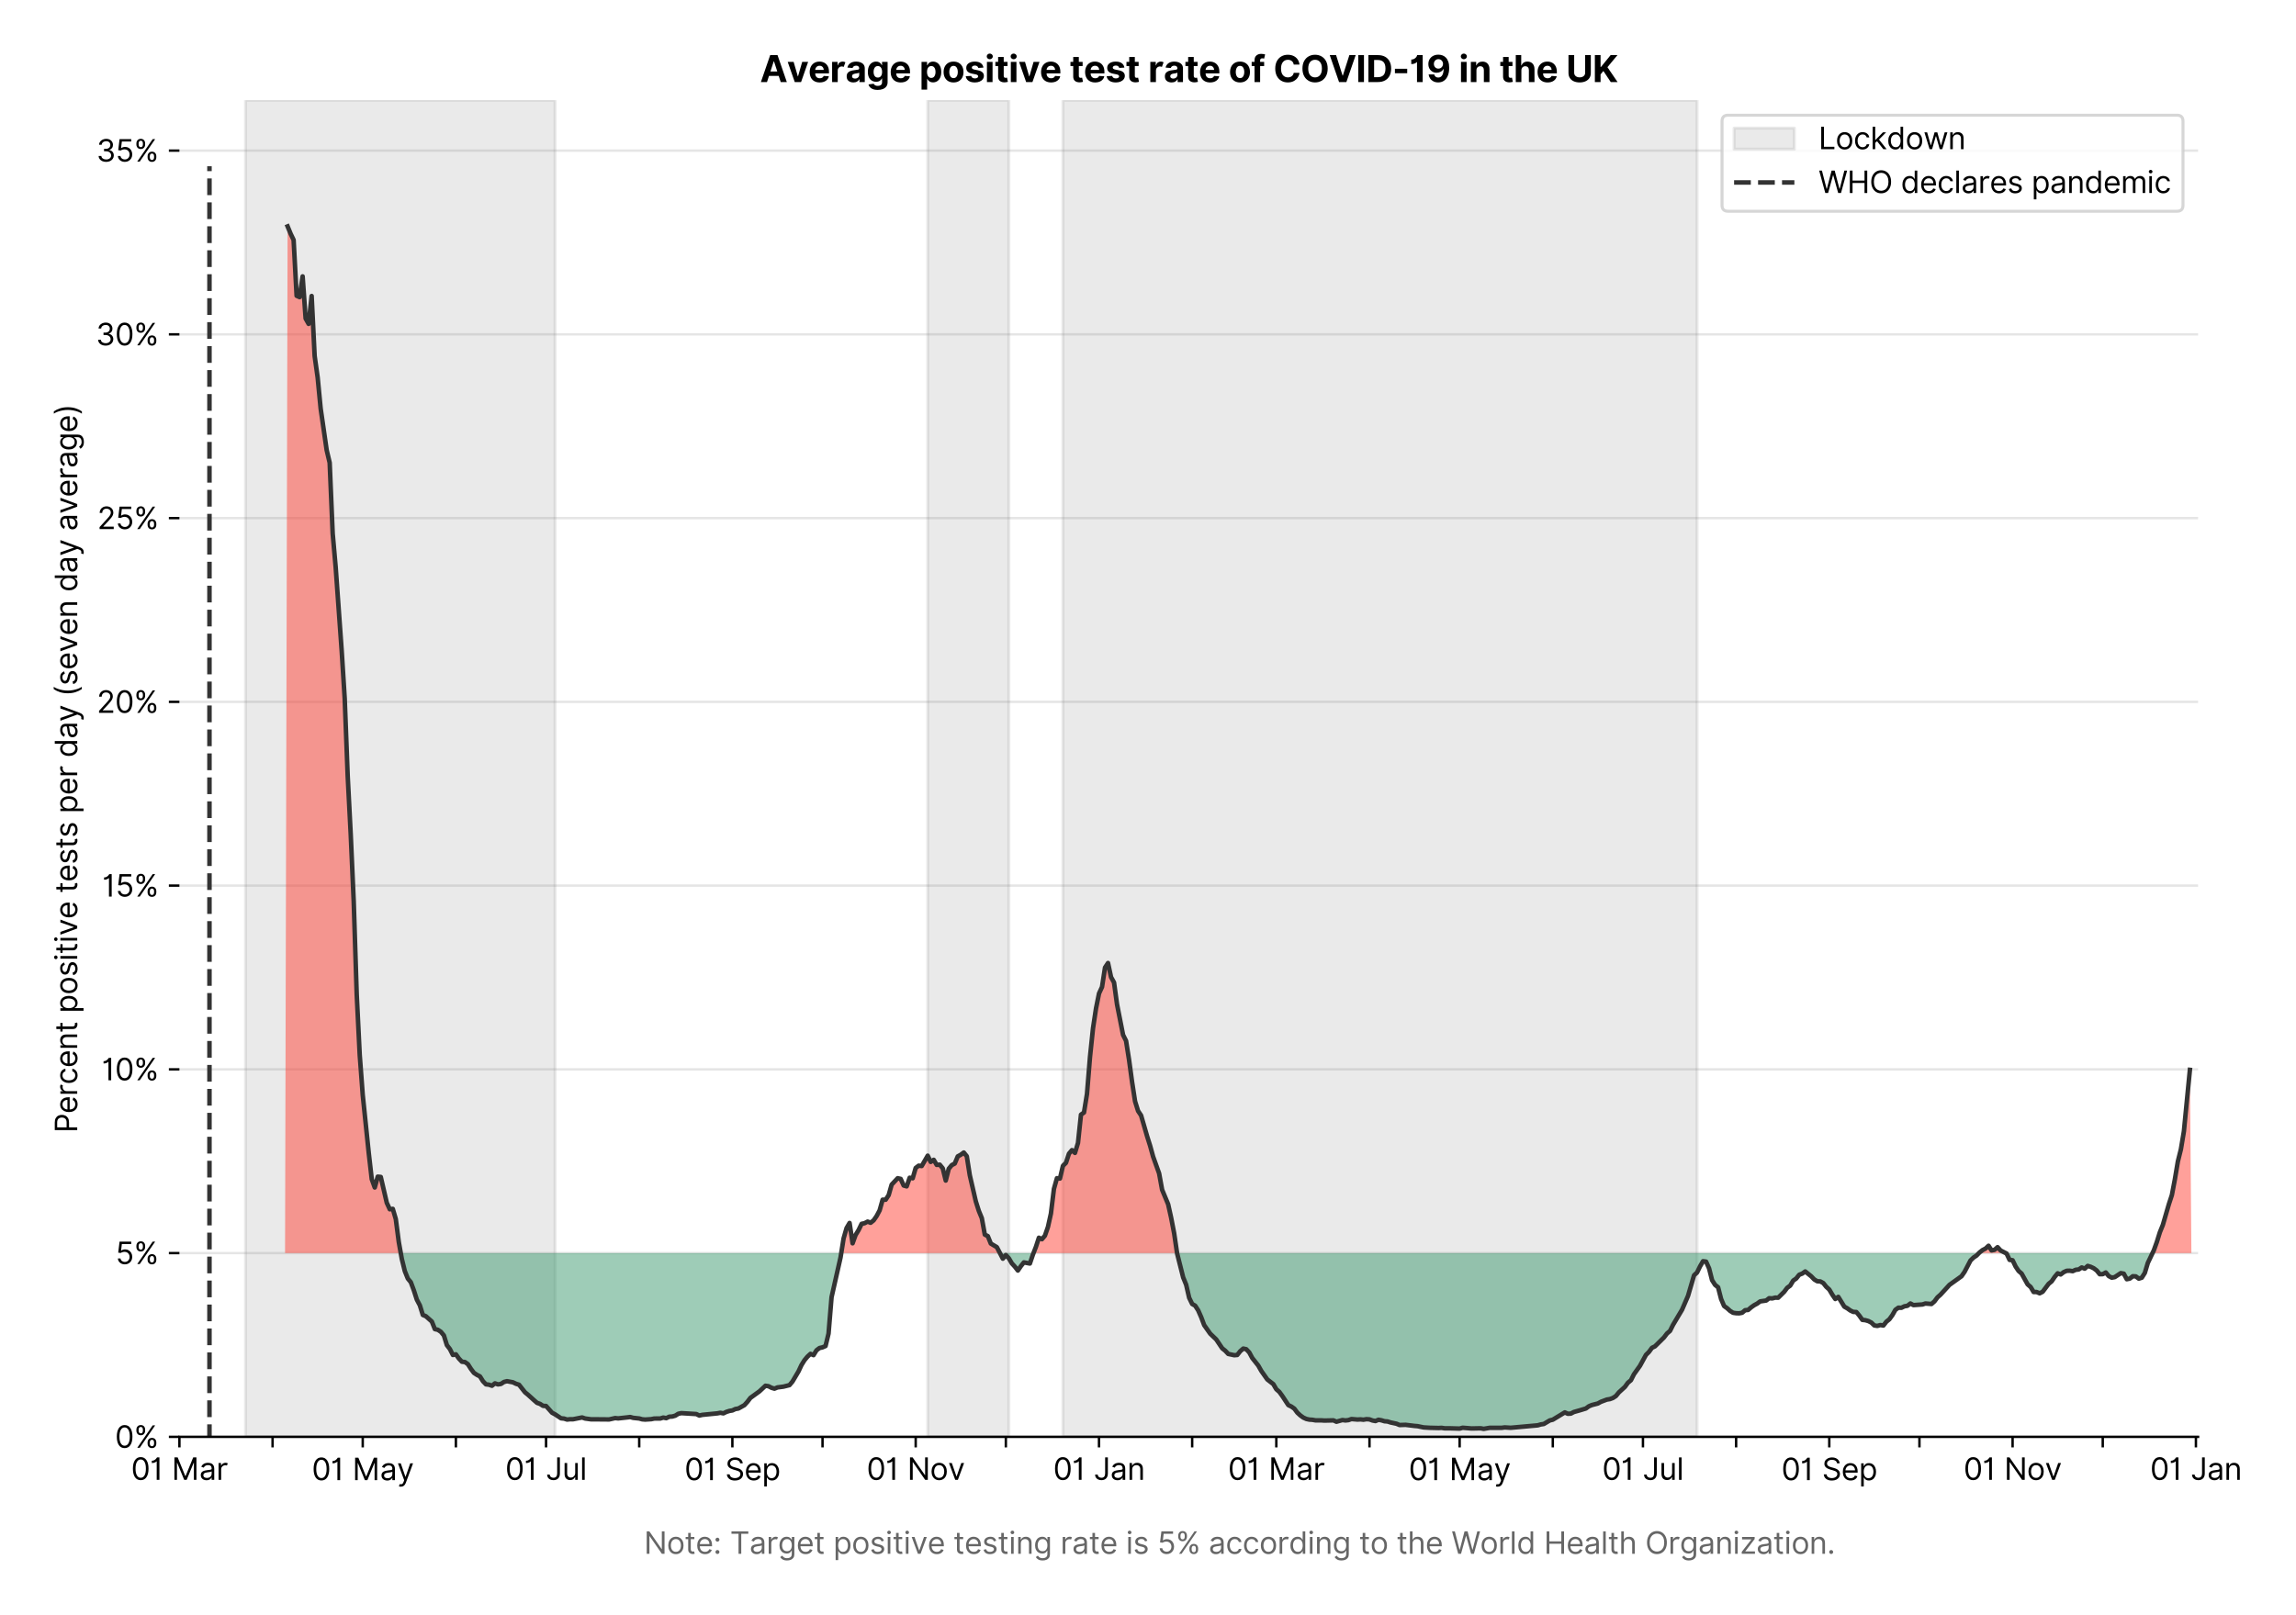 <?xml version="1.0" encoding="utf-8" standalone="no"?>
<!DOCTYPE svg PUBLIC "-//W3C//DTD SVG 1.1//EN"
  "http://www.w3.org/Graphics/SVG/1.1/DTD/svg11.dtd">
<svg xmlns:xlink="http://www.w3.org/1999/xlink" viewBox="0 0 761.594 535.712" xmlns="http://www.w3.org/2000/svg" version="1.1">
 <defs>
  <style type="text/css">*{stroke-linejoin: round; stroke-linecap: butt}</style>
 </defs>
 <g id="figure_1">
  <g id="patch_1">
   <path d="M 0 535.712 
L 761.594 535.712 
L 761.594 0 
L 0 0 
z
" style="fill: #ffffff"/>
  </g>
  <g id="axes_1">
   <g id="patch_2">
    <path d="M 59.513 476.745 
L 729.112 476.745 
L 729.112 33.225 
L 59.513 33.225 
z
" style="fill: #ffffff"/>
   </g>
   <g id="matplotlib.axis_1">
    <g id="xtick_1">
     <g id="line2d_1">
      <defs>
       <path id="ma9d4a21e76" d="M 0 0 
L 0 3.5 
" style="stroke: #000000; stroke-width: 0.8"/>
      </defs>
      <g>
       <use xlink:href="#ma9d4a21e76" x="59.513" y="476.745" style="stroke: #000000; stroke-width: 0.8"/>
      </g>
     </g>
     <g id="text_1">
      <!-- 01 Mar -->
      <g transform="translate(43.476 491.018)scale(0.1 -0.1)">
       <defs>
        <path id="Inter-Regular-30" d="M 2000 -64 
Q 1230 -64 806 561 
Q 382 1186 382 2327 
Q 382 3459 809 4088 
Q 1236 4718 2000 4718 
Q 2764 4718 3191 4088 
Q 3618 3459 3618 2327 
Q 3618 1186 3194 561 
Q 2771 -64 2000 -64 
z
M 2000 436 
Q 2509 436 2791 927 
Q 3073 1418 3073 2327 
Q 3073 3234 2789 3730 
Q 2505 4227 2000 4227 
Q 1496 4227 1211 3730 
Q 927 3234 927 2327 
Q 927 1418 1210 927 
Q 1493 436 2000 436 
z
" transform="scale(0.016)"/>
        <path id="Inter-Regular-31" d="M 1973 4655 
L 1973 0 
L 1409 0 
L 1409 3836 
L 1373 3836 
Q 1341 3773 1209 3692 
Q 1077 3611 868 3551 
Q 659 3491 391 3491 
L 391 3964 
Q 661 3964 859 4061 
Q 1057 4159 1190 4291 
Q 1323 4423 1392 4529 
Q 1461 4636 1473 4655 
L 1973 4655 
z
" transform="scale(0.016)"/>
        <path id="Inter-Regular-20" transform="scale(0.016)"/>
        <path id="Inter-Regular-4d" d="M 564 4655 
L 1236 4655 
L 2818 791 
L 2873 791 
L 4455 4655 
L 5127 4655 
L 5127 0 
L 4600 0 
L 4600 3536 
L 4555 3536 
L 3100 0 
L 2591 0 
L 1136 3536 
L 1091 3536 
L 1091 0 
L 564 0 
L 564 4655 
z
" transform="scale(0.016)"/>
        <path id="Inter-Regular-61" d="M 1518 -82 
Q 1186 -82 916 44 
Q 646 170 486 410 
Q 327 650 327 991 
Q 327 1291 445 1478 
Q 564 1666 761 1773 
Q 959 1880 1199 1933 
Q 1439 1986 1682 2018 
Q 2000 2059 2199 2080 
Q 2398 2102 2490 2154 
Q 2582 2207 2582 2336 
L 2582 2355 
Q 2582 2691 2399 2877 
Q 2216 3064 1846 3064 
Q 1461 3064 1243 2895 
Q 1025 2727 936 2536 
L 427 2718 
Q 564 3036 792 3214 
Q 1021 3393 1292 3464 
Q 1564 3536 1827 3536 
Q 1996 3536 2215 3496 
Q 2434 3457 2640 3334 
Q 2846 3211 2982 2963 
Q 3118 2716 3118 2300 
L 3118 0 
L 2582 0 
L 2582 473 
L 2555 473 
Q 2500 359 2373 229 
Q 2246 100 2034 9 
Q 1823 -82 1518 -82 
z
M 1600 400 
Q 1918 400 2137 525 
Q 2357 650 2469 847 
Q 2582 1045 2582 1264 
L 2582 1755 
Q 2548 1714 2433 1681 
Q 2318 1648 2169 1624 
Q 2021 1600 1881 1583 
Q 1741 1566 1655 1555 
Q 1446 1527 1265 1467 
Q 1084 1407 974 1287 
Q 864 1168 864 964 
Q 864 684 1072 542 
Q 1280 400 1600 400 
z
" transform="scale(0.016)"/>
        <path id="Inter-Regular-72" d="M 491 0 
L 491 3491 
L 1009 3491 
L 1009 2964 
L 1046 2964 
Q 1139 3223 1389 3384 
Q 1639 3545 1955 3545 
Q 2100 3545 2209 3511 
Q 2318 3477 2400 3418 
L 2218 2964 
Q 2161 2993 2085 3010 
Q 2009 3027 1909 3027 
Q 1527 3027 1277 2794 
Q 1027 2561 1027 2209 
L 1027 0 
L 491 0 
z
" transform="scale(0.016)"/>
       </defs>
       <use xlink:href="#Inter-Regular-30"/>
       <use xlink:href="#Inter-Regular-31" x="62.5"/>
       <use xlink:href="#Inter-Regular-20" x="106.676"/>
       <use xlink:href="#Inter-Regular-4d" x="134.801"/>
       <use xlink:href="#Inter-Regular-61" x="225.994"/>
       <use xlink:href="#Inter-Regular-72" x="282.386"/>
      </g>
     </g>
    </g>
    <g id="xtick_2">
     <g id="line2d_2">
      <g>
       <use xlink:href="#ma9d4a21e76" x="90.415" y="476.745" style="stroke: #000000; stroke-width: 0.8"/>
      </g>
     </g>
    </g>
    <g id="xtick_3">
     <g id="line2d_3">
      <g>
       <use xlink:href="#ma9d4a21e76" x="120.32" y="476.745" style="stroke: #000000; stroke-width: 0.8"/>
      </g>
     </g>
     <g id="text_2">
      <!-- 01 May -->
      <g transform="translate(103.417 491.117)scale(0.1 -0.1)">
       <defs>
        <path id="Inter-Regular-79" d="M 818 -1355 
Q 682 -1355 575 -1333 
Q 468 -1311 427 -1291 
L 564 -818 
Q 857 -893 1053 -814 
Q 1250 -736 1391 -345 
L 1509 -18 
L 218 3491 
L 800 3491 
L 1764 709 
L 1800 709 
L 2764 3491 
L 3346 3491 
L 1846 -564 
Q 1550 -1355 818 -1355 
z
" transform="scale(0.016)"/>
       </defs>
       <use xlink:href="#Inter-Regular-30"/>
       <use xlink:href="#Inter-Regular-31" x="62.5"/>
       <use xlink:href="#Inter-Regular-20" x="106.676"/>
       <use xlink:href="#Inter-Regular-4d" x="134.801"/>
       <use xlink:href="#Inter-Regular-61" x="225.994"/>
       <use xlink:href="#Inter-Regular-79" x="282.386"/>
      </g>
     </g>
    </g>
    <g id="xtick_4">
     <g id="line2d_4">
      <g>
       <use xlink:href="#ma9d4a21e76" x="151.222" y="476.745" style="stroke: #000000; stroke-width: 0.8"/>
      </g>
     </g>
    </g>
    <g id="xtick_5">
     <g id="line2d_5">
      <g>
       <use xlink:href="#ma9d4a21e76" x="181.127" y="476.745" style="stroke: #000000; stroke-width: 0.8"/>
      </g>
     </g>
     <g id="text_3">
      <!-- 01 Jul -->
      <g transform="translate(167.584 491.018)scale(0.1 -0.1)">
       <defs>
        <path id="Inter-Regular-4a" d="M 2346 4655 
L 2909 4655 
L 2909 1327 
Q 2909 657 2549 296 
Q 2189 -64 1582 -64 
Q 1200 -64 902 76 
Q 605 216 434 475 
Q 264 734 264 1091 
L 818 1091 
Q 818 795 1034 615 
Q 1250 436 1582 436 
Q 1948 436 2147 664 
Q 2346 893 2346 1327 
L 2346 4655 
z
" transform="scale(0.016)"/>
        <path id="Inter-Regular-75" d="M 2691 1427 
L 2691 3491 
L 3227 3491 
L 3227 0 
L 2691 0 
L 2691 591 
L 2655 591 
Q 2532 325 2273 140 
Q 2014 -45 1618 -45 
Q 1127 -45 809 280 
Q 491 605 491 1273 
L 491 3491 
L 1027 3491 
L 1027 1309 
Q 1027 927 1242 700 
Q 1457 473 1791 473 
Q 1991 473 2199 575 
Q 2407 677 2549 888 
Q 2691 1100 2691 1427 
z
" transform="scale(0.016)"/>
        <path id="Inter-Regular-6c" d="M 1027 4655 
L 1027 0 
L 491 0 
L 491 4655 
L 1027 4655 
z
" transform="scale(0.016)"/>
       </defs>
       <use xlink:href="#Inter-Regular-30"/>
       <use xlink:href="#Inter-Regular-31" x="62.5"/>
       <use xlink:href="#Inter-Regular-20" x="106.676"/>
       <use xlink:href="#Inter-Regular-4a" x="134.801"/>
       <use xlink:href="#Inter-Regular-75" x="189.063"/>
       <use xlink:href="#Inter-Regular-6c" x="247.159"/>
      </g>
     </g>
    </g>
    <g id="xtick_6">
     <g id="line2d_6">
      <g>
       <use xlink:href="#ma9d4a21e76" x="212.03" y="476.745" style="stroke: #000000; stroke-width: 0.8"/>
      </g>
     </g>
    </g>
    <g id="xtick_7">
     <g id="line2d_7">
      <g>
       <use xlink:href="#ma9d4a21e76" x="242.932" y="476.745" style="stroke: #000000; stroke-width: 0.8"/>
      </g>
     </g>
     <g id="text_4">
      <!-- 01 Sep -->
      <g transform="translate(227.044 491.117)scale(0.1 -0.1)">
       <defs>
        <path id="Inter-Regular-53" d="M 3109 3491 
Q 3068 3836 2777 4027 
Q 2486 4218 2064 4218 
Q 1600 4218 1318 3999 
Q 1036 3780 1036 3445 
Q 1036 3195 1189 3042 
Q 1343 2889 1553 2803 
Q 1764 2718 1936 2673 
L 2409 2545 
Q 2591 2498 2815 2414 
Q 3039 2330 3244 2185 
Q 3450 2041 3584 1816 
Q 3718 1591 3718 1264 
Q 3718 886 3521 581 
Q 3325 277 2949 97 
Q 2573 -82 2036 -82 
Q 1286 -82 845 272 
Q 405 627 364 1200 
L 946 1200 
Q 968 936 1124 764 
Q 1280 593 1519 510 
Q 1759 427 2036 427 
Q 2359 427 2616 533 
Q 2873 639 3023 828 
Q 3173 1018 3173 1273 
Q 3173 1505 3043 1650 
Q 2914 1795 2702 1886 
Q 2491 1977 2246 2045 
L 1673 2209 
Q 1127 2366 809 2657 
Q 491 2948 491 3418 
Q 491 3809 703 4101 
Q 916 4393 1276 4555 
Q 1636 4718 2082 4718 
Q 2532 4718 2882 4558 
Q 3232 4398 3437 4120 
Q 3643 3843 3655 3491 
L 3109 3491 
z
" transform="scale(0.016)"/>
        <path id="Inter-Regular-65" d="M 1955 -73 
Q 1450 -73 1085 151 
Q 721 375 524 778 
Q 327 1182 327 1718 
Q 327 2255 524 2665 
Q 721 3075 1074 3305 
Q 1427 3536 1900 3536 
Q 2173 3536 2439 3445 
Q 2705 3355 2923 3151 
Q 3141 2948 3270 2614 
Q 3400 2280 3400 1791 
L 3400 1564 
L 866 1564 
Q 884 1005 1183 707 
Q 1482 409 1955 409 
Q 2271 409 2498 545 
Q 2725 682 2827 955 
L 3346 809 
Q 3223 414 2854 170 
Q 2486 -73 1955 -73 
z
M 866 2027 
L 2855 2027 
Q 2855 2470 2595 2762 
Q 2336 3055 1900 3055 
Q 1593 3055 1368 2911 
Q 1143 2768 1013 2533 
Q 884 2298 866 2027 
z
" transform="scale(0.016)"/>
        <path id="Inter-Regular-70" d="M 491 -1309 
L 491 3491 
L 1009 3491 
L 1009 2936 
L 1073 2936 
Q 1132 3027 1237 3169 
Q 1343 3311 1542 3423 
Q 1741 3536 2082 3536 
Q 2523 3536 2859 3315 
Q 3196 3095 3384 2690 
Q 3573 2286 3573 1736 
Q 3573 1182 3384 776 
Q 3196 370 2861 148 
Q 2527 -73 2091 -73 
Q 1755 -73 1552 39 
Q 1350 152 1241 296 
Q 1132 441 1073 536 
L 1027 536 
L 1027 -1309 
L 491 -1309 
z
M 1018 1745 
Q 1018 1152 1276 780 
Q 1534 409 2018 409 
Q 2355 409 2581 587 
Q 2807 766 2921 1069 
Q 3036 1373 3036 1745 
Q 3036 2114 2923 2410 
Q 2811 2707 2585 2881 
Q 2359 3055 2018 3055 
Q 1527 3055 1272 2693 
Q 1018 2332 1018 1745 
z
" transform="scale(0.016)"/>
       </defs>
       <use xlink:href="#Inter-Regular-30"/>
       <use xlink:href="#Inter-Regular-31" x="62.5"/>
       <use xlink:href="#Inter-Regular-20" x="106.676"/>
       <use xlink:href="#Inter-Regular-53" x="134.801"/>
       <use xlink:href="#Inter-Regular-65" x="198.58"/>
       <use xlink:href="#Inter-Regular-70" x="256.818"/>
      </g>
     </g>
    </g>
    <g id="xtick_8">
     <g id="line2d_8">
      <g>
       <use xlink:href="#ma9d4a21e76" x="272.837" y="476.745" style="stroke: #000000; stroke-width: 0.8"/>
      </g>
     </g>
    </g>
    <g id="xtick_9">
     <g id="line2d_9">
      <g>
       <use xlink:href="#ma9d4a21e76" x="303.739" y="476.745" style="stroke: #000000; stroke-width: 0.8"/>
      </g>
     </g>
     <g id="text_5">
      <!-- 01 Nov -->
      <g transform="translate(287.468 491.018)scale(0.1 -0.1)">
       <defs>
        <path id="Inter-Regular-4e" d="M 4255 4655 
L 4255 0 
L 3709 0 
L 1173 3655 
L 1127 3655 
L 1127 0 
L 564 0 
L 564 4655 
L 1109 4655 
L 3655 991 
L 3700 991 
L 3700 4655 
L 4255 4655 
z
" transform="scale(0.016)"/>
        <path id="Inter-Regular-6f" d="M 1909 -73 
Q 1436 -73 1080 152 
Q 725 377 526 781 
Q 327 1186 327 1727 
Q 327 2273 526 2679 
Q 725 3086 1080 3311 
Q 1436 3536 1909 3536 
Q 2382 3536 2737 3311 
Q 3093 3086 3292 2679 
Q 3491 2273 3491 1727 
Q 3491 1186 3292 781 
Q 3093 377 2737 152 
Q 2382 -73 1909 -73 
z
M 1909 409 
Q 2268 409 2500 593 
Q 2732 777 2843 1077 
Q 2955 1377 2955 1727 
Q 2955 2077 2843 2379 
Q 2732 2682 2500 2868 
Q 2268 3055 1909 3055 
Q 1550 3055 1318 2868 
Q 1086 2682 975 2379 
Q 864 2077 864 1727 
Q 864 1377 975 1077 
Q 1086 777 1318 593 
Q 1550 409 1909 409 
z
" transform="scale(0.016)"/>
        <path id="Inter-Regular-76" d="M 3346 3491 
L 2055 0 
L 1509 0 
L 218 3491 
L 800 3491 
L 1764 709 
L 1800 709 
L 2764 3491 
L 3346 3491 
z
" transform="scale(0.016)"/>
       </defs>
       <use xlink:href="#Inter-Regular-30"/>
       <use xlink:href="#Inter-Regular-31" x="62.5"/>
       <use xlink:href="#Inter-Regular-20" x="106.676"/>
       <use xlink:href="#Inter-Regular-4e" x="134.801"/>
       <use xlink:href="#Inter-Regular-6f" x="210.085"/>
       <use xlink:href="#Inter-Regular-76" x="269.744"/>
      </g>
     </g>
    </g>
    <g id="xtick_10">
     <g id="line2d_10">
      <g>
       <use xlink:href="#ma9d4a21e76" x="333.645" y="476.745" style="stroke: #000000; stroke-width: 0.8"/>
      </g>
     </g>
    </g>
    <g id="xtick_11">
     <g id="line2d_11">
      <g>
       <use xlink:href="#ma9d4a21e76" x="364.547" y="476.745" style="stroke: #000000; stroke-width: 0.8"/>
      </g>
     </g>
     <g id="text_6">
      <!-- 01 Jan -->
      <g transform="translate(349.348 491.018)scale(0.1 -0.1)">
       <defs>
        <path id="Inter-Regular-6e" d="M 1027 2100 
L 1027 0 
L 491 0 
L 491 3491 
L 1009 3491 
L 1009 2945 
L 1055 2945 
Q 1177 3211 1427 3373 
Q 1677 3536 2073 3536 
Q 2602 3536 2928 3211 
Q 3255 2886 3255 2218 
L 3255 0 
L 2718 0 
L 2718 2182 
Q 2718 2593 2504 2824 
Q 2291 3055 1918 3055 
Q 1534 3055 1280 2806 
Q 1027 2557 1027 2100 
z
" transform="scale(0.016)"/>
       </defs>
       <use xlink:href="#Inter-Regular-30"/>
       <use xlink:href="#Inter-Regular-31" x="62.5"/>
       <use xlink:href="#Inter-Regular-20" x="106.676"/>
       <use xlink:href="#Inter-Regular-4a" x="134.801"/>
       <use xlink:href="#Inter-Regular-61" x="189.063"/>
       <use xlink:href="#Inter-Regular-6e" x="245.455"/>
      </g>
     </g>
    </g>
    <g id="xtick_12">
     <g id="line2d_12">
      <g>
       <use xlink:href="#ma9d4a21e76" x="395.449" y="476.745" style="stroke: #000000; stroke-width: 0.8"/>
      </g>
     </g>
    </g>
    <g id="xtick_13">
     <g id="line2d_13">
      <g>
       <use xlink:href="#ma9d4a21e76" x="423.361" y="476.745" style="stroke: #000000; stroke-width: 0.8"/>
      </g>
     </g>
     <g id="text_7">
      <!-- 01 Mar -->
      <g transform="translate(407.324 491.018)scale(0.1 -0.1)">
       <use xlink:href="#Inter-Regular-30"/>
       <use xlink:href="#Inter-Regular-31" x="62.5"/>
       <use xlink:href="#Inter-Regular-20" x="106.676"/>
       <use xlink:href="#Inter-Regular-4d" x="134.801"/>
       <use xlink:href="#Inter-Regular-61" x="225.994"/>
       <use xlink:href="#Inter-Regular-72" x="282.386"/>
      </g>
     </g>
    </g>
    <g id="xtick_14">
     <g id="line2d_14">
      <g>
       <use xlink:href="#ma9d4a21e76" x="454.263" y="476.745" style="stroke: #000000; stroke-width: 0.8"/>
      </g>
     </g>
    </g>
    <g id="xtick_15">
     <g id="line2d_15">
      <g>
       <use xlink:href="#ma9d4a21e76" x="484.168" y="476.745" style="stroke: #000000; stroke-width: 0.8"/>
      </g>
     </g>
     <g id="text_8">
      <!-- 01 May -->
      <g transform="translate(467.265 491.117)scale(0.1 -0.1)">
       <use xlink:href="#Inter-Regular-30"/>
       <use xlink:href="#Inter-Regular-31" x="62.5"/>
       <use xlink:href="#Inter-Regular-20" x="106.676"/>
       <use xlink:href="#Inter-Regular-4d" x="134.801"/>
       <use xlink:href="#Inter-Regular-61" x="225.994"/>
       <use xlink:href="#Inter-Regular-79" x="282.386"/>
      </g>
     </g>
    </g>
    <g id="xtick_16">
     <g id="line2d_16">
      <g>
       <use xlink:href="#ma9d4a21e76" x="515.07" y="476.745" style="stroke: #000000; stroke-width: 0.8"/>
      </g>
     </g>
    </g>
    <g id="xtick_17">
     <g id="line2d_17">
      <g>
       <use xlink:href="#ma9d4a21e76" x="544.976" y="476.745" style="stroke: #000000; stroke-width: 0.8"/>
      </g>
     </g>
     <g id="text_9">
      <!-- 01 Jul -->
      <g transform="translate(531.432 491.018)scale(0.1 -0.1)">
       <use xlink:href="#Inter-Regular-30"/>
       <use xlink:href="#Inter-Regular-31" x="62.5"/>
       <use xlink:href="#Inter-Regular-20" x="106.676"/>
       <use xlink:href="#Inter-Regular-4a" x="134.801"/>
       <use xlink:href="#Inter-Regular-75" x="189.063"/>
       <use xlink:href="#Inter-Regular-6c" x="247.159"/>
      </g>
     </g>
    </g>
    <g id="xtick_18">
     <g id="line2d_18">
      <g>
       <use xlink:href="#ma9d4a21e76" x="575.878" y="476.745" style="stroke: #000000; stroke-width: 0.8"/>
      </g>
     </g>
    </g>
    <g id="xtick_19">
     <g id="line2d_19">
      <g>
       <use xlink:href="#ma9d4a21e76" x="606.78" y="476.745" style="stroke: #000000; stroke-width: 0.8"/>
      </g>
     </g>
     <g id="text_10">
      <!-- 01 Sep -->
      <g transform="translate(590.892 491.117)scale(0.1 -0.1)">
       <use xlink:href="#Inter-Regular-30"/>
       <use xlink:href="#Inter-Regular-31" x="62.5"/>
       <use xlink:href="#Inter-Regular-20" x="106.676"/>
       <use xlink:href="#Inter-Regular-53" x="134.801"/>
       <use xlink:href="#Inter-Regular-65" x="198.58"/>
       <use xlink:href="#Inter-Regular-70" x="256.818"/>
      </g>
     </g>
    </g>
    <g id="xtick_20">
     <g id="line2d_20">
      <g>
       <use xlink:href="#ma9d4a21e76" x="636.685" y="476.745" style="stroke: #000000; stroke-width: 0.8"/>
      </g>
     </g>
    </g>
    <g id="xtick_21">
     <g id="line2d_21">
      <g>
       <use xlink:href="#ma9d4a21e76" x="667.587" y="476.745" style="stroke: #000000; stroke-width: 0.8"/>
      </g>
     </g>
     <g id="text_11">
      <!-- 01 Nov -->
      <g transform="translate(651.316 491.018)scale(0.1 -0.1)">
       <use xlink:href="#Inter-Regular-30"/>
       <use xlink:href="#Inter-Regular-31" x="62.5"/>
       <use xlink:href="#Inter-Regular-20" x="106.676"/>
       <use xlink:href="#Inter-Regular-4e" x="134.801"/>
       <use xlink:href="#Inter-Regular-6f" x="210.085"/>
       <use xlink:href="#Inter-Regular-76" x="269.744"/>
      </g>
     </g>
    </g>
    <g id="xtick_22">
     <g id="line2d_22">
      <g>
       <use xlink:href="#ma9d4a21e76" x="697.493" y="476.745" style="stroke: #000000; stroke-width: 0.8"/>
      </g>
     </g>
    </g>
    <g id="xtick_23">
     <g id="line2d_23">
      <g>
       <use xlink:href="#ma9d4a21e76" x="728.395" y="476.745" style="stroke: #000000; stroke-width: 0.8"/>
      </g>
     </g>
     <g id="text_12">
      <!-- 01 Jan -->
      <g transform="translate(713.196 491.018)scale(0.1 -0.1)">
       <use xlink:href="#Inter-Regular-30"/>
       <use xlink:href="#Inter-Regular-31" x="62.5"/>
       <use xlink:href="#Inter-Regular-20" x="106.676"/>
       <use xlink:href="#Inter-Regular-4a" x="134.801"/>
       <use xlink:href="#Inter-Regular-61" x="189.063"/>
       <use xlink:href="#Inter-Regular-6e" x="245.455"/>
      </g>
     </g>
    </g>
    <g id="text_13">
     <!--  -->
     <g style="fill: #666666" transform="translate(394.312 504.507)scale(0.1 -0.1)"/>
     <!--             Note: Target positive testing rate is 5% according to the World Health Organization. -->
     <g style="fill: #666666" transform="translate(179.866 515.553)scale(0.1 -0.1)">
      <defs>
       <path id="Inter-Regular-74" d="M 2009 3491 
L 2009 3036 
L 1264 3036 
L 1264 1000 
Q 1264 773 1331 660 
Q 1398 548 1503 510 
Q 1609 473 1727 473 
Q 1816 473 1873 483 
Q 1930 493 1964 500 
L 2073 18 
Q 2018 -2 1920 -23 
Q 1823 -45 1673 -45 
Q 1446 -45 1228 52 
Q 1011 150 869 350 
Q 727 550 727 855 
L 727 3036 
L 200 3036 
L 200 3491 
L 727 3491 
L 727 4327 
L 1264 4327 
L 1264 3491 
L 2009 3491 
z
" transform="scale(0.016)"/>
       <path id="Inter-Regular-3a" d="M 882 -36 
Q 714 -36 593 84 
Q 473 205 473 373 
Q 473 541 593 661 
Q 714 782 882 782 
Q 1050 782 1170 661 
Q 1291 541 1291 373 
Q 1291 205 1170 84 
Q 1050 -36 882 -36 
z
M 882 2524 
Q 714 2524 593 2644 
Q 473 2765 473 2933 
Q 473 3101 593 3221 
Q 714 3342 882 3342 
Q 1050 3342 1170 3221 
Q 1291 3101 1291 2933 
Q 1291 2765 1170 2644 
Q 1050 2524 882 2524 
z
" transform="scale(0.016)"/>
       <path id="Inter-Regular-54" d="M 309 4155 
L 309 4655 
L 3800 4655 
L 3800 4155 
L 2336 4155 
L 2336 0 
L 1773 0 
L 1773 4155 
L 309 4155 
z
" transform="scale(0.016)"/>
       <path id="Inter-Regular-67" d="M 1900 -1382 
Q 1316 -1382 976 -1169 
Q 636 -957 473 -682 
L 900 -382 
Q 973 -477 1084 -601 
Q 1196 -725 1390 -817 
Q 1584 -909 1900 -909 
Q 2323 -909 2598 -704 
Q 2873 -500 2873 -64 
L 2873 645 
L 2827 645 
Q 2768 550 2660 410 
Q 2552 270 2351 162 
Q 2150 55 1809 55 
Q 1386 55 1051 255 
Q 716 455 521 836 
Q 327 1218 327 1764 
Q 327 2300 516 2699 
Q 705 3098 1041 3317 
Q 1377 3536 1818 3536 
Q 2159 3536 2360 3423 
Q 2561 3311 2669 3169 
Q 2777 3027 2836 2936 
L 2891 2936 
L 2891 3491 
L 3409 3491 
L 3409 -100 
Q 3409 -550 3205 -833 
Q 3002 -1116 2660 -1249 
Q 2318 -1382 1900 -1382 
z
M 1882 536 
Q 2366 536 2624 864 
Q 2882 1193 2882 1773 
Q 2882 2339 2627 2697 
Q 2373 3055 1882 3055 
Q 1541 3055 1315 2882 
Q 1089 2709 976 2418 
Q 864 2127 864 1773 
Q 864 1227 1120 881 
Q 1377 536 1882 536 
z
" transform="scale(0.016)"/>
       <path id="Inter-Regular-73" d="M 2964 2709 
L 2482 2573 
Q 2411 2755 2245 2914 
Q 2080 3073 1727 3073 
Q 1407 3073 1194 2926 
Q 982 2780 982 2555 
Q 982 2355 1127 2239 
Q 1273 2123 1582 2045 
L 2100 1918 
Q 3027 1691 3027 973 
Q 3027 673 2855 436 
Q 2684 200 2377 63 
Q 2071 -73 1664 -73 
Q 1130 -73 780 159 
Q 430 391 336 836 
L 846 964 
Q 989 400 1655 400 
Q 2030 400 2251 560 
Q 2473 720 2473 945 
Q 2473 1316 1955 1436 
L 1373 1573 
Q 893 1686 669 1926 
Q 446 2166 446 2527 
Q 446 2823 613 3050 
Q 780 3277 1069 3406 
Q 1359 3536 1727 3536 
Q 2246 3536 2542 3309 
Q 2839 3082 2964 2709 
z
" transform="scale(0.016)"/>
       <path id="Inter-Regular-69" d="M 491 0 
L 491 3491 
L 1027 3491 
L 1027 0 
L 491 0 
z
M 764 4073 
Q 607 4073 494 4179 
Q 382 4286 382 4436 
Q 382 4586 494 4693 
Q 607 4800 764 4800 
Q 921 4800 1033 4693 
Q 1146 4586 1146 4436 
Q 1146 4286 1033 4179 
Q 921 4073 764 4073 
z
" transform="scale(0.016)"/>
       <path id="Inter-Regular-35" d="M 1936 -64 
Q 1536 -64 1216 95 
Q 896 255 702 532 
Q 509 809 491 1164 
L 1036 1164 
Q 1068 848 1324 642 
Q 1580 436 1936 436 
Q 2223 436 2447 570 
Q 2671 705 2799 940 
Q 2927 1175 2927 1473 
Q 2927 1777 2794 2017 
Q 2661 2257 2429 2395 
Q 2198 2534 1900 2536 
Q 1686 2539 1461 2472 
Q 1236 2405 1091 2300 
L 564 2364 
L 846 4655 
L 3264 4655 
L 3264 4155 
L 1318 4155 
L 1155 2782 
L 1182 2782 
Q 1325 2895 1541 2970 
Q 1757 3045 1991 3045 
Q 2418 3045 2753 2842 
Q 3089 2639 3281 2286 
Q 3473 1934 3473 1482 
Q 3473 1036 3274 687 
Q 3075 339 2727 137 
Q 2380 -64 1936 -64 
z
" transform="scale(0.016)"/>
       <path id="Inter-Regular-25" d="M 2855 873 
L 2855 1118 
Q 2855 1373 2960 1585 
Q 3066 1798 3269 1926 
Q 3473 2055 3764 2055 
Q 4059 2055 4259 1926 
Q 4459 1798 4561 1585 
Q 4664 1373 4664 1118 
L 4664 873 
Q 4664 618 4560 405 
Q 4457 193 4256 64 
Q 4055 -64 3764 -64 
Q 3468 -64 3266 64 
Q 3064 193 2959 405 
Q 2855 618 2855 873 
z
M 536 3536 
L 536 3782 
Q 536 4036 642 4248 
Q 748 4461 951 4589 
Q 1155 4718 1446 4718 
Q 1741 4718 1941 4589 
Q 2141 4461 2243 4248 
Q 2346 4036 2346 3782 
L 2346 3536 
Q 2346 3282 2242 3069 
Q 2139 2857 1937 2728 
Q 1736 2600 1446 2600 
Q 1150 2600 948 2728 
Q 746 2857 641 3069 
Q 536 3282 536 3536 
z
M 709 0 
L 3909 4655 
L 4427 4655 
L 1227 0 
L 709 0 
z
M 3318 1118 
L 3318 873 
Q 3318 661 3418 494 
Q 3518 327 3764 327 
Q 4002 327 4101 494 
Q 4200 661 4200 873 
L 4200 1118 
Q 4200 1330 4104 1497 
Q 4009 1664 3764 1664 
Q 3525 1664 3421 1497 
Q 3318 1330 3318 1118 
z
M 1000 3782 
L 1000 3536 
Q 1000 3325 1100 3158 
Q 1200 2991 1446 2991 
Q 1684 2991 1783 3158 
Q 1882 3325 1882 3536 
L 1882 3782 
Q 1882 3993 1786 4160 
Q 1691 4327 1446 4327 
Q 1207 4327 1103 4160 
Q 1000 3993 1000 3782 
z
" transform="scale(0.016)"/>
       <path id="Inter-Regular-63" d="M 1909 -73 
Q 1418 -73 1063 159 
Q 709 391 518 798 
Q 327 1205 327 1727 
Q 327 2259 524 2667 
Q 721 3075 1074 3305 
Q 1427 3536 1900 3536 
Q 2268 3536 2563 3400 
Q 2859 3264 3047 3018 
Q 3236 2773 3282 2445 
L 2746 2445 
Q 2684 2684 2474 2869 
Q 2264 3055 1909 3055 
Q 1439 3055 1151 2697 
Q 864 2339 864 1745 
Q 864 1139 1148 774 
Q 1432 409 1909 409 
Q 2223 409 2447 570 
Q 2671 732 2746 1018 
L 3282 1018 
Q 3236 709 3058 462 
Q 2880 216 2588 71 
Q 2296 -73 1909 -73 
z
" transform="scale(0.016)"/>
       <path id="Inter-Regular-64" d="M 1809 -73 
Q 1373 -73 1039 148 
Q 705 370 516 776 
Q 327 1182 327 1736 
Q 327 2286 516 2690 
Q 705 3095 1041 3315 
Q 1377 3536 1818 3536 
Q 2159 3536 2358 3423 
Q 2557 3311 2662 3169 
Q 2768 3027 2827 2936 
L 2873 2936 
L 2873 4655 
L 3409 4655 
L 3409 0 
L 2891 0 
L 2891 536 
L 2827 536 
Q 2768 441 2659 296 
Q 2550 152 2348 39 
Q 2146 -73 1809 -73 
z
M 1882 409 
Q 2366 409 2624 780 
Q 2882 1152 2882 1745 
Q 2882 2332 2627 2693 
Q 2373 3055 1882 3055 
Q 1541 3055 1315 2881 
Q 1089 2707 976 2410 
Q 864 2114 864 1745 
Q 864 1373 978 1069 
Q 1093 766 1319 587 
Q 1546 409 1882 409 
z
" transform="scale(0.016)"/>
       <path id="Inter-Regular-68" d="M 1027 2100 
L 1027 0 
L 491 0 
L 491 4655 
L 1027 4655 
L 1027 2945 
L 1073 2945 
Q 1196 3216 1442 3376 
Q 1689 3536 2100 3536 
Q 2636 3536 2963 3213 
Q 3291 2891 3291 2218 
L 3291 0 
L 2755 0 
L 2755 2182 
Q 2755 2598 2540 2826 
Q 2325 3055 1946 3055 
Q 1548 3055 1287 2806 
Q 1027 2557 1027 2100 
z
" transform="scale(0.016)"/>
       <path id="Inter-Regular-57" d="M 1409 0 
L 136 4655 
L 709 4655 
L 1682 864 
L 1727 864 
L 2718 4655 
L 3355 4655 
L 4346 864 
L 4391 864 
L 5364 4655 
L 5936 4655 
L 4664 0 
L 4082 0 
L 3055 3709 
L 3018 3709 
L 1991 0 
L 1409 0 
z
" transform="scale(0.016)"/>
       <path id="Inter-Regular-48" d="M 564 0 
L 564 4655 
L 1127 4655 
L 1127 2582 
L 3609 2582 
L 3609 4655 
L 4173 4655 
L 4173 0 
L 3609 0 
L 3609 2082 
L 1127 2082 
L 1127 0 
L 564 0 
z
" transform="scale(0.016)"/>
       <path id="Inter-Regular-4f" d="M 4491 2327 
Q 4491 1591 4225 1054 
Q 3959 518 3495 227 
Q 3032 -64 2436 -64 
Q 1841 -64 1377 227 
Q 914 518 648 1054 
Q 382 1591 382 2327 
Q 382 3064 648 3600 
Q 914 4136 1377 4427 
Q 1841 4718 2436 4718 
Q 3032 4718 3495 4427 
Q 3959 4136 4225 3600 
Q 4491 3064 4491 2327 
z
M 3946 2327 
Q 3946 2932 3744 3348 
Q 3543 3764 3201 3977 
Q 2859 4191 2436 4191 
Q 2014 4191 1672 3977 
Q 1330 3764 1128 3348 
Q 927 2932 927 2327 
Q 927 1723 1128 1307 
Q 1330 891 1672 677 
Q 2014 464 2436 464 
Q 2859 464 3201 677 
Q 3543 891 3744 1307 
Q 3946 1723 3946 2327 
z
" transform="scale(0.016)"/>
       <path id="Inter-Regular-7a" d="M 391 0 
L 391 409 
L 2373 2955 
L 2373 2991 
L 455 2991 
L 455 3491 
L 3064 3491 
L 3064 3064 
L 1136 536 
L 1136 500 
L 3127 500 
L 3127 0 
L 391 0 
z
" transform="scale(0.016)"/>
       <path id="Inter-Regular-2e" d="M 882 -36 
Q 714 -36 593 84 
Q 473 205 473 373 
Q 473 541 593 661 
Q 714 782 882 782 
Q 1050 782 1170 661 
Q 1291 541 1291 373 
Q 1291 205 1170 84 
Q 1050 -36 882 -36 
z
" transform="scale(0.016)"/>
      </defs>
      <use xlink:href="#Inter-Regular-20"/>
      <use xlink:href="#Inter-Regular-20" x="28.125"/>
      <use xlink:href="#Inter-Regular-20" x="56.25"/>
      <use xlink:href="#Inter-Regular-20" x="84.375"/>
      <use xlink:href="#Inter-Regular-20" x="112.5"/>
      <use xlink:href="#Inter-Regular-20" x="140.625"/>
      <use xlink:href="#Inter-Regular-20" x="168.75"/>
      <use xlink:href="#Inter-Regular-20" x="196.875"/>
      <use xlink:href="#Inter-Regular-20" x="225"/>
      <use xlink:href="#Inter-Regular-20" x="253.125"/>
      <use xlink:href="#Inter-Regular-20" x="281.25"/>
      <use xlink:href="#Inter-Regular-20" x="309.375"/>
      <use xlink:href="#Inter-Regular-4e" x="337.5"/>
      <use xlink:href="#Inter-Regular-6f" x="412.784"/>
      <use xlink:href="#Inter-Regular-74" x="472.443"/>
      <use xlink:href="#Inter-Regular-65" x="508.807"/>
      <use xlink:href="#Inter-Regular-3a" x="567.046"/>
      <use xlink:href="#Inter-Regular-20" x="594.602"/>
      <use xlink:href="#Inter-Regular-54" x="622.727"/>
      <use xlink:href="#Inter-Regular-61" x="686.932"/>
      <use xlink:href="#Inter-Regular-72" x="743.324"/>
      <use xlink:href="#Inter-Regular-67" x="781.676"/>
      <use xlink:href="#Inter-Regular-65" x="842.614"/>
      <use xlink:href="#Inter-Regular-74" x="900.852"/>
      <use xlink:href="#Inter-Regular-20" x="937.216"/>
      <use xlink:href="#Inter-Regular-70" x="965.341"/>
      <use xlink:href="#Inter-Regular-6f" x="1026.279"/>
      <use xlink:href="#Inter-Regular-73" x="1085.938"/>
      <use xlink:href="#Inter-Regular-69" x="1138.21"/>
      <use xlink:href="#Inter-Regular-74" x="1161.932"/>
      <use xlink:href="#Inter-Regular-69" x="1198.296"/>
      <use xlink:href="#Inter-Regular-76" x="1222.017"/>
      <use xlink:href="#Inter-Regular-65" x="1277.699"/>
      <use xlink:href="#Inter-Regular-20" x="1335.938"/>
      <use xlink:href="#Inter-Regular-74" x="1364.063"/>
      <use xlink:href="#Inter-Regular-65" x="1400.426"/>
      <use xlink:href="#Inter-Regular-73" x="1458.665"/>
      <use xlink:href="#Inter-Regular-74" x="1510.938"/>
      <use xlink:href="#Inter-Regular-69" x="1547.301"/>
      <use xlink:href="#Inter-Regular-6e" x="1571.023"/>
      <use xlink:href="#Inter-Regular-67" x="1629.546"/>
      <use xlink:href="#Inter-Regular-20" x="1690.483"/>
      <use xlink:href="#Inter-Regular-72" x="1718.608"/>
      <use xlink:href="#Inter-Regular-61" x="1756.96"/>
      <use xlink:href="#Inter-Regular-74" x="1813.353"/>
      <use xlink:href="#Inter-Regular-65" x="1849.716"/>
      <use xlink:href="#Inter-Regular-20" x="1907.955"/>
      <use xlink:href="#Inter-Regular-69" x="1936.08"/>
      <use xlink:href="#Inter-Regular-73" x="1959.801"/>
      <use xlink:href="#Inter-Regular-20" x="2012.074"/>
      <use xlink:href="#Inter-Regular-35" x="2040.199"/>
      <use xlink:href="#Inter-Regular-25" x="2100.995"/>
      <use xlink:href="#Inter-Regular-20" x="2182.245"/>
      <use xlink:href="#Inter-Regular-61" x="2210.37"/>
      <use xlink:href="#Inter-Regular-63" x="2266.762"/>
      <use xlink:href="#Inter-Regular-63" x="2322.586"/>
      <use xlink:href="#Inter-Regular-6f" x="2378.409"/>
      <use xlink:href="#Inter-Regular-72" x="2438.069"/>
      <use xlink:href="#Inter-Regular-64" x="2476.421"/>
      <use xlink:href="#Inter-Regular-69" x="2538.495"/>
      <use xlink:href="#Inter-Regular-6e" x="2562.216"/>
      <use xlink:href="#Inter-Regular-67" x="2620.739"/>
      <use xlink:href="#Inter-Regular-20" x="2681.677"/>
      <use xlink:href="#Inter-Regular-74" x="2709.802"/>
      <use xlink:href="#Inter-Regular-6f" x="2746.165"/>
      <use xlink:href="#Inter-Regular-20" x="2805.824"/>
      <use xlink:href="#Inter-Regular-74" x="2833.949"/>
      <use xlink:href="#Inter-Regular-68" x="2870.313"/>
      <use xlink:href="#Inter-Regular-65" x="2929.404"/>
      <use xlink:href="#Inter-Regular-20" x="2987.643"/>
      <use xlink:href="#Inter-Regular-57" x="3015.768"/>
      <use xlink:href="#Inter-Regular-6f" x="3110.654"/>
      <use xlink:href="#Inter-Regular-72" x="3170.313"/>
      <use xlink:href="#Inter-Regular-6c" x="3208.665"/>
      <use xlink:href="#Inter-Regular-64" x="3232.387"/>
      <use xlink:href="#Inter-Regular-20" x="3294.461"/>
      <use xlink:href="#Inter-Regular-48" x="3322.586"/>
      <use xlink:href="#Inter-Regular-65" x="3396.591"/>
      <use xlink:href="#Inter-Regular-61" x="3454.83"/>
      <use xlink:href="#Inter-Regular-6c" x="3511.222"/>
      <use xlink:href="#Inter-Regular-74" x="3534.944"/>
      <use xlink:href="#Inter-Regular-68" x="3571.307"/>
      <use xlink:href="#Inter-Regular-20" x="3630.398"/>
      <use xlink:href="#Inter-Regular-4f" x="3658.523"/>
      <use xlink:href="#Inter-Regular-72" x="3734.66"/>
      <use xlink:href="#Inter-Regular-67" x="3773.012"/>
      <use xlink:href="#Inter-Regular-61" x="3833.949"/>
      <use xlink:href="#Inter-Regular-6e" x="3890.342"/>
      <use xlink:href="#Inter-Regular-69" x="3948.864"/>
      <use xlink:href="#Inter-Regular-7a" x="3972.586"/>
      <use xlink:href="#Inter-Regular-61" x="4026.705"/>
      <use xlink:href="#Inter-Regular-74" x="4083.097"/>
      <use xlink:href="#Inter-Regular-69" x="4119.461"/>
      <use xlink:href="#Inter-Regular-6f" x="4143.182"/>
      <use xlink:href="#Inter-Regular-6e" x="4202.842"/>
      <use xlink:href="#Inter-Regular-2e" x="4261.364"/>
     </g>
    </g>
   </g>
   <g id="matplotlib.axis_2">
    <g id="ytick_1">
     <g id="line2d_24">
      <path d="M 59.513 476.745 
L 729.112 476.745 
" clip-path="url(#p06376ee034)" style="fill: none; stroke: #e5e5e5; stroke-width: 0.8; stroke-linecap: square"/>
     </g>
     <g id="line2d_25">
      <defs>
       <path id="mc3e1e69231" d="M 0 0 
L -3.5 0 
" style="stroke: #000000; stroke-width: 0.8"/>
      </defs>
      <g>
       <use xlink:href="#mc3e1e69231" x="59.513" y="476.745" style="stroke: #000000; stroke-width: 0.8"/>
      </g>
     </g>
     <g id="text_14">
      <!-- 0% -->
      <g transform="translate(38.138 480.382)scale(0.1 -0.1)">
       <use xlink:href="#Inter-Regular-30"/>
       <use xlink:href="#Inter-Regular-25" x="62.5"/>
      </g>
     </g>
    </g>
    <g id="ytick_2">
     <g id="line2d_26">
      <path d="M 59.513 415.778 
L 729.112 415.778 
" clip-path="url(#p06376ee034)" style="fill: none; stroke: #e5e5e5; stroke-width: 0.8; stroke-linecap: square"/>
     </g>
     <g id="line2d_27">
      <g>
       <use xlink:href="#mc3e1e69231" x="59.513" y="415.778" style="stroke: #000000; stroke-width: 0.8"/>
      </g>
     </g>
     <g id="text_15">
      <!-- 5% -->
      <g transform="translate(38.308 419.414)scale(0.1 -0.1)">
       <use xlink:href="#Inter-Regular-35"/>
       <use xlink:href="#Inter-Regular-25" x="60.795"/>
      </g>
     </g>
    </g>
    <g id="ytick_3">
     <g id="line2d_28">
      <path d="M 59.513 354.81 
L 729.112 354.81 
" clip-path="url(#p06376ee034)" style="fill: none; stroke: #e5e5e5; stroke-width: 0.8; stroke-linecap: square"/>
     </g>
     <g id="line2d_29">
      <g>
       <use xlink:href="#mc3e1e69231" x="59.513" y="354.81" style="stroke: #000000; stroke-width: 0.8"/>
      </g>
     </g>
     <g id="text_16">
      <!-- 10% -->
      <g transform="translate(33.72 358.447)scale(0.1 -0.1)">
       <use xlink:href="#Inter-Regular-31"/>
       <use xlink:href="#Inter-Regular-30" x="44.176"/>
       <use xlink:href="#Inter-Regular-25" x="106.676"/>
      </g>
     </g>
    </g>
    <g id="ytick_4">
     <g id="line2d_30">
      <path d="M 59.513 293.843 
L 729.112 293.843 
" clip-path="url(#p06376ee034)" style="fill: none; stroke: #e5e5e5; stroke-width: 0.8; stroke-linecap: square"/>
     </g>
     <g id="line2d_31">
      <g>
       <use xlink:href="#mc3e1e69231" x="59.513" y="293.843" style="stroke: #000000; stroke-width: 0.8"/>
      </g>
     </g>
     <g id="text_17">
      <!-- 15% -->
      <g transform="translate(33.891 297.48)scale(0.1 -0.1)">
       <use xlink:href="#Inter-Regular-31"/>
       <use xlink:href="#Inter-Regular-35" x="44.176"/>
       <use xlink:href="#Inter-Regular-25" x="104.972"/>
      </g>
     </g>
    </g>
    <g id="ytick_5">
     <g id="line2d_32">
      <path d="M 59.513 232.876 
L 729.112 232.876 
" clip-path="url(#p06376ee034)" style="fill: none; stroke: #e5e5e5; stroke-width: 0.8; stroke-linecap: square"/>
     </g>
     <g id="line2d_33">
      <g>
       <use xlink:href="#mc3e1e69231" x="59.513" y="232.876" style="stroke: #000000; stroke-width: 0.8"/>
      </g>
     </g>
     <g id="text_18">
      <!-- 20% -->
      <g transform="translate(32.086 236.513)scale(0.1 -0.1)">
       <defs>
        <path id="Inter-Regular-32" d="M 482 0 
L 482 409 
L 2018 2091 
Q 2289 2386 2464 2605 
Q 2639 2825 2724 3019 
Q 2809 3214 2809 3427 
Q 2809 3795 2553 4011 
Q 2298 4227 1918 4227 
Q 1514 4227 1275 3985 
Q 1036 3743 1036 3345 
L 500 3345 
Q 500 3755 688 4064 
Q 877 4373 1203 4545 
Q 1530 4718 1936 4718 
Q 2346 4718 2661 4545 
Q 2977 4373 3156 4079 
Q 3336 3786 3336 3427 
Q 3336 3170 3244 2926 
Q 3152 2682 2926 2383 
Q 2700 2084 2300 1655 
L 1255 536 
L 1255 500 
L 3418 500 
L 3418 0 
L 482 0 
z
" transform="scale(0.016)"/>
       </defs>
       <use xlink:href="#Inter-Regular-32"/>
       <use xlink:href="#Inter-Regular-30" x="60.511"/>
       <use xlink:href="#Inter-Regular-25" x="123.011"/>
      </g>
     </g>
    </g>
    <g id="ytick_6">
     <g id="line2d_34">
      <path d="M 59.513 171.909 
L 729.112 171.909 
" clip-path="url(#p06376ee034)" style="fill: none; stroke: #e5e5e5; stroke-width: 0.8; stroke-linecap: square"/>
     </g>
     <g id="line2d_35">
      <g>
       <use xlink:href="#mc3e1e69231" x="59.513" y="171.909" style="stroke: #000000; stroke-width: 0.8"/>
      </g>
     </g>
     <g id="text_19">
      <!-- 25% -->
      <g transform="translate(32.256 175.545)scale(0.1 -0.1)">
       <use xlink:href="#Inter-Regular-32"/>
       <use xlink:href="#Inter-Regular-35" x="60.511"/>
       <use xlink:href="#Inter-Regular-25" x="121.307"/>
      </g>
     </g>
    </g>
    <g id="ytick_7">
     <g id="line2d_36">
      <path d="M 59.513 110.941 
L 729.112 110.941 
" clip-path="url(#p06376ee034)" style="fill: none; stroke: #e5e5e5; stroke-width: 0.8; stroke-linecap: square"/>
     </g>
     <g id="line2d_37">
      <g>
       <use xlink:href="#mc3e1e69231" x="59.513" y="110.941" style="stroke: #000000; stroke-width: 0.8"/>
      </g>
     </g>
     <g id="text_20">
      <!-- 30% -->
      <g transform="translate(31.773 114.578)scale(0.1 -0.1)">
       <defs>
        <path id="Inter-Regular-33" d="M 2055 -64 
Q 1605 -64 1253 90 
Q 902 245 696 521 
Q 491 798 473 1164 
L 1046 1164 
Q 1071 827 1356 631 
Q 1641 436 2046 436 
Q 2493 436 2783 664 
Q 3073 893 3073 1264 
Q 3073 1650 2787 1893 
Q 2502 2136 1973 2136 
L 1600 2136 
L 1600 2636 
L 1973 2636 
Q 2386 2636 2647 2856 
Q 2909 3077 2909 3445 
Q 2909 3798 2679 4012 
Q 2450 4227 2064 4227 
Q 1823 4227 1610 4139 
Q 1398 4052 1264 3887 
Q 1130 3723 1118 3491 
L 573 3491 
Q 586 3857 793 4133 
Q 1000 4409 1335 4563 
Q 1671 4718 2073 4718 
Q 2505 4718 2814 4544 
Q 3123 4370 3289 4086 
Q 3455 3802 3455 3473 
Q 3455 3080 3249 2802 
Q 3043 2525 2691 2418 
L 2691 2382 
Q 3132 2309 3379 2008 
Q 3627 1707 3627 1264 
Q 3627 884 3421 583 
Q 3216 282 2861 109 
Q 2507 -64 2055 -64 
z
" transform="scale(0.016)"/>
       </defs>
       <use xlink:href="#Inter-Regular-33"/>
       <use xlink:href="#Inter-Regular-30" x="63.636"/>
       <use xlink:href="#Inter-Regular-25" x="126.136"/>
      </g>
     </g>
    </g>
    <g id="ytick_8">
     <g id="line2d_38">
      <path d="M 59.513 49.974 
L 729.112 49.974 
" clip-path="url(#p06376ee034)" style="fill: none; stroke: #e5e5e5; stroke-width: 0.8; stroke-linecap: square"/>
     </g>
     <g id="line2d_39">
      <g>
       <use xlink:href="#mc3e1e69231" x="59.513" y="49.974" style="stroke: #000000; stroke-width: 0.8"/>
      </g>
     </g>
     <g id="text_21">
      <!-- 35% -->
      <g transform="translate(31.944 53.611)scale(0.1 -0.1)">
       <use xlink:href="#Inter-Regular-33"/>
       <use xlink:href="#Inter-Regular-35" x="63.636"/>
       <use xlink:href="#Inter-Regular-25" x="124.432"/>
      </g>
     </g>
    </g>
    <g id="text_22">
     <!-- Percent positive tests per day (seven day average) -->
     <g transform="translate(25.614 375.861)rotate(-90)scale(0.1 -0.1)">
      <defs>
       <path id="Inter-Regular-50" d="M 564 0 
L 564 4655 
L 2136 4655 
Q 2684 4655 3033 4458 
Q 3382 4261 3550 3927 
Q 3718 3593 3718 3182 
Q 3718 2770 3551 2434 
Q 3384 2098 3036 1899 
Q 2689 1700 2146 1700 
L 1127 1700 
L 1127 0 
L 564 0 
z
M 1127 2200 
L 2127 2200 
Q 2689 2200 2926 2482 
Q 3164 2764 3164 3182 
Q 3164 3602 2925 3878 
Q 2686 4155 2118 4155 
L 1127 4155 
L 1127 2200 
z
" transform="scale(0.016)"/>
       <path id="Inter-Regular-28" d="M 682 1964 
Q 682 2823 906 3544 
Q 1130 4266 1546 4873 
L 2018 4873 
Q 1800 4573 1623 4095 
Q 1446 3618 1341 3061 
Q 1236 2505 1236 1964 
Q 1236 1423 1341 866 
Q 1446 309 1623 -168 
Q 1800 -645 2018 -945 
L 1546 -945 
Q 1130 -339 906 383 
Q 682 1105 682 1964 
z
" transform="scale(0.016)"/>
       <path id="Inter-Regular-29" d="M 1638 1940 
Q 1638 1081 1414 359 
Q 1191 -362 775 -969 
L 302 -969 
Q 520 -669 697 -191 
Q 875 286 979 842 
Q 1084 1399 1084 1940 
Q 1084 2481 979 3038 
Q 875 3595 697 4072 
Q 520 4549 302 4849 
L 775 4849 
Q 1191 4243 1414 3521 
Q 1638 2799 1638 1940 
z
" transform="scale(0.016)"/>
      </defs>
      <use xlink:href="#Inter-Regular-50"/>
      <use xlink:href="#Inter-Regular-65" x="63.494"/>
      <use xlink:href="#Inter-Regular-72" x="121.733"/>
      <use xlink:href="#Inter-Regular-63" x="160.085"/>
      <use xlink:href="#Inter-Regular-65" x="215.909"/>
      <use xlink:href="#Inter-Regular-6e" x="274.148"/>
      <use xlink:href="#Inter-Regular-74" x="332.671"/>
      <use xlink:href="#Inter-Regular-20" x="369.034"/>
      <use xlink:href="#Inter-Regular-70" x="397.159"/>
      <use xlink:href="#Inter-Regular-6f" x="458.097"/>
      <use xlink:href="#Inter-Regular-73" x="517.756"/>
      <use xlink:href="#Inter-Regular-69" x="570.029"/>
      <use xlink:href="#Inter-Regular-74" x="593.75"/>
      <use xlink:href="#Inter-Regular-69" x="630.114"/>
      <use xlink:href="#Inter-Regular-76" x="653.835"/>
      <use xlink:href="#Inter-Regular-65" x="709.517"/>
      <use xlink:href="#Inter-Regular-20" x="767.756"/>
      <use xlink:href="#Inter-Regular-74" x="795.881"/>
      <use xlink:href="#Inter-Regular-65" x="832.244"/>
      <use xlink:href="#Inter-Regular-73" x="890.483"/>
      <use xlink:href="#Inter-Regular-74" x="942.756"/>
      <use xlink:href="#Inter-Regular-73" x="979.119"/>
      <use xlink:href="#Inter-Regular-20" x="1031.392"/>
      <use xlink:href="#Inter-Regular-70" x="1059.517"/>
      <use xlink:href="#Inter-Regular-65" x="1120.455"/>
      <use xlink:href="#Inter-Regular-72" x="1178.693"/>
      <use xlink:href="#Inter-Regular-20" x="1217.046"/>
      <use xlink:href="#Inter-Regular-64" x="1245.171"/>
      <use xlink:href="#Inter-Regular-61" x="1307.245"/>
      <use xlink:href="#Inter-Regular-79" x="1363.637"/>
      <use xlink:href="#Inter-Regular-20" x="1419.318"/>
      <use xlink:href="#Inter-Regular-28" x="1447.443"/>
      <use xlink:href="#Inter-Regular-73" x="1483.665"/>
      <use xlink:href="#Inter-Regular-65" x="1535.938"/>
      <use xlink:href="#Inter-Regular-76" x="1594.176"/>
      <use xlink:href="#Inter-Regular-65" x="1649.858"/>
      <use xlink:href="#Inter-Regular-6e" x="1708.097"/>
      <use xlink:href="#Inter-Regular-20" x="1766.62"/>
      <use xlink:href="#Inter-Regular-64" x="1794.745"/>
      <use xlink:href="#Inter-Regular-61" x="1856.818"/>
      <use xlink:href="#Inter-Regular-79" x="1913.211"/>
      <use xlink:href="#Inter-Regular-20" x="1968.892"/>
      <use xlink:href="#Inter-Regular-61" x="1997.017"/>
      <use xlink:href="#Inter-Regular-76" x="2053.409"/>
      <use xlink:href="#Inter-Regular-65" x="2109.091"/>
      <use xlink:href="#Inter-Regular-72" x="2167.33"/>
      <use xlink:href="#Inter-Regular-61" x="2205.682"/>
      <use xlink:href="#Inter-Regular-67" x="2262.074"/>
      <use xlink:href="#Inter-Regular-65" x="2323.012"/>
      <use xlink:href="#Inter-Regular-29" x="2381.25"/>
     </g>
    </g>
   </g>
   <g id="patch_3">
    <path d="M 81.443 476.745 
L 81.443 33.225 
L 184.118 33.225 
L 184.118 476.745 
z
" clip-path="url(#p06376ee034)" style="fill: #777777; opacity: 0.15; stroke: #777777; stroke-linejoin: miter"/>
   </g>
   <g id="patch_4">
    <path d="M 307.727 476.745 
L 307.727 33.225 
L 334.641 33.225 
L 334.641 476.745 
z
" clip-path="url(#p06376ee034)" style="fill: #777777; opacity: 0.15; stroke: #777777; stroke-linejoin: miter"/>
   </g>
   <g id="patch_5">
    <path d="M 352.585 476.745 
L 352.585 33.225 
L 562.919 33.225 
L 562.919 476.745 
z
" clip-path="url(#p06376ee034)" style="fill: #777777; opacity: 0.15; stroke: #777777; stroke-linejoin: miter"/>
   </g>
   <g id="PolyCollection_1">
    <path d="M 94.553 415.778 
L 95.399 415.778 
L 96.396 415.778 
L 97.393 415.778 
L 98.389 415.778 
L 99.386 415.778 
L 100.383 415.778 
L 101.38 415.778 
L 102.377 415.778 
L 103.374 415.778 
L 104.37 415.778 
L 105.367 415.778 
L 106.364 415.778 
L 107.361 415.778 
L 108.358 415.778 
L 109.355 415.778 
L 110.352 415.778 
L 111.348 415.778 
L 112.345 415.778 
L 113.342 415.778 
L 114.339 415.778 
L 115.336 415.778 
L 116.333 415.778 
L 117.329 415.778 
L 118.326 415.778 
L 119.323 415.778 
L 120.32 415.778 
L 121.317 415.778 
L 122.314 415.778 
L 123.311 415.778 
L 124.307 415.778 
L 125.304 415.778 
L 126.301 415.778 
L 127.298 415.778 
L 128.295 415.778 
L 129.292 415.778 
L 130.288 415.778 
L 131.285 415.778 
L 132.282 415.778 
L 132.937 415.778 
L 132.282 412.113 
L 131.285 404.463 
L 130.288 401.103 
L 129.292 401.242 
L 128.295 399.079 
L 127.298 394.779 
L 126.301 390.515 
L 125.304 390.411 
L 124.307 394.007 
L 123.311 391.249 
L 122.314 382.561 
L 121.317 373.419 
L 120.32 363.304 
L 119.323 350.024 
L 118.326 329.954 
L 117.329 299.072 
L 116.333 276.79 
L 115.336 257.542 
L 114.339 231.743 
L 113.342 215.945 
L 112.345 201.886 
L 111.348 188.219 
L 110.352 177.038 
L 109.355 153.532 
L 108.358 149.342 
L 107.361 142.419 
L 106.364 135.562 
L 105.367 125.233 
L 104.37 118.136 
L 103.374 98.216 
L 102.377 107.463 
L 101.38 105.687 
L 100.383 91.703 
L 99.386 98.588 
L 98.389 98.139 
L 97.393 79.618 
L 96.396 77.542 
L 95.399 75.117 
z
" clip-path="url(#p06376ee034)" style="fill: #ff4136; fill-opacity: 0.498"/>
    <path d="M 279.044 415.778 
L 279.815 415.778 
L 280.812 415.778 
L 281.809 415.778 
L 282.806 415.778 
L 283.802 415.778 
L 284.799 415.778 
L 285.796 415.778 
L 286.793 415.778 
L 287.79 415.778 
L 288.787 415.778 
L 289.783 415.778 
L 290.78 415.778 
L 291.777 415.778 
L 292.774 415.778 
L 293.771 415.778 
L 294.768 415.778 
L 295.765 415.778 
L 296.761 415.778 
L 297.758 415.778 
L 298.755 415.778 
L 299.752 415.778 
L 300.749 415.778 
L 301.746 415.778 
L 302.742 415.778 
L 303.739 415.778 
L 304.736 415.778 
L 305.733 415.778 
L 306.73 415.778 
L 307.727 415.778 
L 308.723 415.778 
L 309.72 415.778 
L 310.717 415.778 
L 311.714 415.778 
L 312.711 415.778 
L 313.708 415.778 
L 314.705 415.778 
L 315.701 415.778 
L 316.698 415.778 
L 317.695 415.778 
L 318.692 415.778 
L 319.689 415.778 
L 320.686 415.778 
L 321.682 415.778 
L 322.679 415.778 
L 323.676 415.778 
L 324.673 415.778 
L 325.67 415.778 
L 326.667 415.778 
L 327.664 415.778 
L 328.66 415.778 
L 329.657 415.778 
L 330.654 415.778 
L 331.651 415.778 
L 331.651 415.778 
L 331.651 415.777 
L 330.654 413.801 
L 329.657 413.251 
L 328.66 412.617 
L 327.664 410.147 
L 326.667 409.642 
L 325.67 404.176 
L 324.673 401.746 
L 323.676 398.598 
L 322.679 394.037 
L 321.682 389.93 
L 320.686 383.631 
L 319.689 382.403 
L 318.692 383.145 
L 317.695 383.688 
L 316.698 386.065 
L 315.701 386.593 
L 314.705 387.788 
L 313.708 391.704 
L 312.711 387.642 
L 311.714 386.43 
L 310.717 386.512 
L 309.72 384.825 
L 308.723 385.523 
L 307.727 383.456 
L 306.73 385.107 
L 305.733 386.89 
L 304.736 386.771 
L 303.739 387.528 
L 302.742 390.956 
L 301.746 390.769 
L 300.749 393.635 
L 299.752 393.353 
L 298.755 391.157 
L 297.758 390.93 
L 296.761 392.037 
L 295.765 393.062 
L 294.768 396.563 
L 293.771 398.073 
L 292.774 398.061 
L 291.777 401.601 
L 290.78 403.482 
L 289.783 404.916 
L 288.787 405.713 
L 287.79 405.328 
L 286.793 405.855 
L 285.796 406.065 
L 284.799 408.141 
L 283.802 409.772 
L 282.806 412.533 
L 281.809 405.783 
L 280.812 407.475 
L 279.815 410.94 
z
" clip-path="url(#p06376ee034)" style="fill: #ff4136; fill-opacity: 0.498"/>
    <path d="M 342.815 415.778 
L 343.613 415.778 
L 344.61 415.778 
L 345.607 415.778 
L 346.604 415.778 
L 347.6 415.778 
L 348.597 415.778 
L 349.594 415.778 
L 350.591 415.778 
L 351.588 415.778 
L 352.585 415.778 
L 353.581 415.778 
L 354.578 415.778 
L 355.575 415.778 
L 356.572 415.778 
L 357.569 415.778 
L 358.566 415.778 
L 359.563 415.778 
L 360.559 415.778 
L 361.556 415.778 
L 362.553 415.778 
L 363.55 415.778 
L 364.547 415.778 
L 365.544 415.778 
L 366.54 415.778 
L 367.537 415.778 
L 368.534 415.778 
L 369.531 415.778 
L 370.528 415.778 
L 371.525 415.778 
L 372.522 415.778 
L 373.518 415.778 
L 374.515 415.778 
L 375.512 415.778 
L 376.509 415.778 
L 377.506 415.778 
L 378.503 415.778 
L 379.499 415.778 
L 380.496 415.778 
L 381.493 415.778 
L 382.49 415.778 
L 383.487 415.778 
L 384.484 415.778 
L 385.48 415.778 
L 386.477 415.778 
L 387.474 415.778 
L 388.471 415.778 
L 389.468 415.778 
L 390.441 415.778 
L 389.468 409.199 
L 388.471 404.036 
L 387.474 399.558 
L 386.477 397.023 
L 385.48 394.763 
L 384.484 389.331 
L 383.487 386.69 
L 382.49 383.759 
L 381.493 380.14 
L 380.496 376.99 
L 379.499 373.738 
L 378.503 370.102 
L 377.506 368.614 
L 376.509 365.441 
L 375.512 358.991 
L 374.515 351.657 
L 373.518 345.352 
L 372.522 343.371 
L 371.525 338.435 
L 370.528 333.266 
L 369.531 325.996 
L 368.534 324.195 
L 367.537 319.525 
L 366.54 321.036 
L 365.544 327.485 
L 364.547 329.644 
L 363.55 334.607 
L 362.553 341.189 
L 361.556 350.731 
L 360.559 362.959 
L 359.563 369.125 
L 358.566 369.843 
L 357.569 379.238 
L 356.572 382.528 
L 355.575 381.613 
L 354.578 382.79 
L 353.581 385.836 
L 352.585 386.814 
L 351.588 391.04 
L 350.591 390.927 
L 349.594 394.465 
L 348.597 402.648 
L 347.6 407.136 
L 346.604 409.998 
L 345.607 411.178 
L 344.61 410.677 
L 343.613 413.728 
z
" clip-path="url(#p06376ee034)" style="fill: #ff4136; fill-opacity: 0.498"/>
    <path d="M 656.419 415.778 
L 656.622 415.778 
L 657.619 415.778 
L 658.616 415.778 
L 659.613 415.778 
L 660.609 415.778 
L 661.606 415.778 
L 662.603 415.778 
L 663.6 415.778 
L 664.597 415.778 
L 665.302 415.778 
L 664.597 415.429 
L 663.6 414.902 
L 662.603 413.813 
L 661.606 414.7 
L 660.609 414.892 
L 659.613 413.342 
L 658.616 414.272 
L 657.619 414.783 
L 656.622 415.568 
z
" clip-path="url(#p06376ee034)" style="fill: #ff4136; fill-opacity: 0.498"/>
    <path d="M 713.989 415.778 
L 714.439 415.778 
L 715.436 415.778 
L 716.433 415.778 
L 717.43 415.778 
L 718.426 415.778 
L 719.423 415.778 
L 720.42 415.778 
L 721.417 415.778 
L 722.414 415.778 
L 723.411 415.778 
L 724.407 415.778 
L 725.404 415.778 
L 726.401 415.778 
L 726.899 415.778 
L 726.401 354.98 
L 725.404 364.89 
L 724.407 375.394 
L 723.411 381.34 
L 722.414 385.348 
L 721.417 391.287 
L 720.42 396.519 
L 719.423 399.562 
L 718.426 402.954 
L 717.43 406.414 
L 716.433 408.884 
L 715.436 412.087 
L 714.439 414.852 
z
" clip-path="url(#p06376ee034)" style="fill: #ff4136; fill-opacity: 0.498"/>
   </g>
   <g id="PolyCollection_2">
    <path d="M 132.937 415.778 
L 133.279 415.778 
L 134.276 415.778 
L 135.273 415.778 
L 136.269 415.778 
L 137.266 415.778 
L 138.263 415.778 
L 139.26 415.778 
L 140.257 415.778 
L 141.254 415.778 
L 142.251 415.778 
L 143.247 415.778 
L 144.244 415.778 
L 145.241 415.778 
L 146.238 415.778 
L 147.235 415.778 
L 148.232 415.778 
L 149.228 415.778 
L 150.225 415.778 
L 151.222 415.778 
L 152.219 415.778 
L 153.216 415.778 
L 154.213 415.778 
L 155.21 415.778 
L 156.206 415.778 
L 157.203 415.778 
L 158.2 415.778 
L 159.197 415.778 
L 160.194 415.778 
L 161.191 415.778 
L 162.187 415.778 
L 163.184 415.778 
L 164.181 415.778 
L 165.178 415.778 
L 166.175 415.778 
L 167.172 415.778 
L 168.168 415.778 
L 169.165 415.778 
L 170.162 415.778 
L 171.159 415.778 
L 172.156 415.778 
L 173.153 415.778 
L 174.15 415.778 
L 175.146 415.778 
L 176.143 415.778 
L 177.14 415.778 
L 178.137 415.778 
L 179.134 415.778 
L 180.131 415.778 
L 181.127 415.778 
L 182.124 415.778 
L 183.121 415.778 
L 184.118 415.778 
L 185.115 415.778 
L 186.112 415.778 
L 187.109 415.778 
L 188.105 415.778 
L 189.102 415.778 
L 190.099 415.778 
L 191.096 415.778 
L 192.093 415.778 
L 193.09 415.778 
L 194.086 415.778 
L 195.083 415.778 
L 196.08 415.778 
L 197.077 415.778 
L 198.074 415.778 
L 199.071 415.778 
L 200.068 415.778 
L 201.064 415.778 
L 202.061 415.778 
L 203.058 415.778 
L 204.055 415.778 
L 205.052 415.778 
L 206.049 415.778 
L 207.045 415.778 
L 208.042 415.778 
L 209.039 415.778 
L 210.036 415.778 
L 211.033 415.778 
L 212.03 415.778 
L 213.026 415.778 
L 214.023 415.778 
L 215.02 415.778 
L 216.017 415.778 
L 217.014 415.778 
L 218.011 415.778 
L 219.008 415.778 
L 220.004 415.778 
L 221.001 415.778 
L 221.998 415.778 
L 222.995 415.778 
L 223.992 415.778 
L 224.989 415.778 
L 225.985 415.778 
L 226.982 415.778 
L 227.979 415.778 
L 228.976 415.778 
L 229.973 415.778 
L 230.97 415.778 
L 231.967 415.778 
L 232.963 415.778 
L 233.96 415.778 
L 234.957 415.778 
L 235.954 415.778 
L 236.951 415.778 
L 237.948 415.778 
L 238.944 415.778 
L 239.941 415.778 
L 240.938 415.778 
L 241.935 415.778 
L 242.932 415.778 
L 243.929 415.778 
L 244.925 415.778 
L 245.922 415.778 
L 246.919 415.778 
L 247.916 415.778 
L 248.913 415.778 
L 249.91 415.778 
L 250.907 415.778 
L 251.903 415.778 
L 252.9 415.778 
L 253.897 415.778 
L 254.894 415.778 
L 255.891 415.778 
L 256.888 415.778 
L 257.884 415.778 
L 258.881 415.778 
L 259.878 415.778 
L 260.875 415.778 
L 261.872 415.778 
L 262.869 415.778 
L 263.866 415.778 
L 264.862 415.778 
L 265.859 415.778 
L 266.856 415.778 
L 267.853 415.778 
L 268.85 415.778 
L 269.847 415.778 
L 270.843 415.778 
L 271.84 415.778 
L 272.837 415.778 
L 273.834 415.778 
L 274.831 415.778 
L 275.828 415.778 
L 276.824 415.778 
L 277.821 415.778 
L 278.818 415.778 
L 279.044 415.778 
L 278.818 417.196 
L 277.821 421.832 
L 276.824 425.876 
L 275.828 430.422 
L 274.831 442.488 
L 273.834 446.612 
L 272.837 447.046 
L 271.84 447.272 
L 270.843 448.018 
L 269.847 449.638 
L 268.85 449.206 
L 267.853 450.121 
L 266.856 451.309 
L 265.859 452.911 
L 264.862 455.037 
L 263.866 456.72 
L 262.869 458.394 
L 261.872 459.584 
L 260.875 459.776 
L 259.878 460.084 
L 258.881 460.258 
L 257.884 460.345 
L 256.888 460.758 
L 255.891 460.455 
L 254.894 459.938 
L 253.897 459.801 
L 252.9 460.734 
L 251.903 461.656 
L 250.907 462.32 
L 249.91 463.085 
L 248.913 463.82 
L 247.916 465.123 
L 246.919 466.23 
L 245.922 466.823 
L 244.925 467.343 
L 243.929 467.515 
L 242.932 467.984 
L 241.935 468.148 
L 240.938 468.466 
L 239.941 468.951 
L 238.944 468.761 
L 237.948 468.954 
L 236.951 469.168 
L 235.954 469.29 
L 234.957 469.242 
L 233.96 469.364 
L 232.963 469.448 
L 231.967 469.676 
L 230.97 469.182 
L 229.973 469.148 
L 228.976 468.901 
L 227.979 468.859 
L 226.982 468.924 
L 225.985 468.88 
L 224.989 469.093 
L 223.992 469.722 
L 222.995 470.002 
L 221.998 470.064 
L 221.001 470.544 
L 220.004 470.347 
L 219.008 470.668 
L 218.011 470.648 
L 217.014 470.676 
L 216.017 470.881 
L 215.02 470.964 
L 214.023 471.011 
L 213.026 470.933 
L 212.03 470.652 
L 211.033 470.529 
L 210.036 470.444 
L 209.039 470.166 
L 208.042 470.295 
L 207.045 470.372 
L 206.049 470.546 
L 205.052 470.622 
L 204.055 470.519 
L 203.058 470.742 
L 202.061 470.969 
L 201.064 471 
L 200.068 470.973 
L 199.071 470.959 
L 198.074 470.933 
L 197.077 470.879 
L 196.08 470.93 
L 195.083 470.847 
L 194.086 470.66 
L 193.09 470.313 
L 192.093 470.531 
L 191.096 470.691 
L 190.099 470.906 
L 189.102 470.9 
L 188.105 471.011 
L 187.109 470.688 
L 186.112 470.6 
L 185.115 469.932 
L 184.118 469.275 
L 183.121 468.748 
L 182.124 467.671 
L 181.127 466.502 
L 180.131 466.466 
L 179.134 465.811 
L 178.137 465.465 
L 177.14 464.59 
L 176.143 463.756 
L 175.146 462.785 
L 174.15 461.968 
L 173.153 460.636 
L 172.156 459.449 
L 171.159 459.138 
L 170.162 458.653 
L 169.165 458.433 
L 168.168 458.275 
L 167.172 458.537 
L 166.175 459.186 
L 165.178 459.347 
L 164.181 458.991 
L 163.184 459.795 
L 162.187 459.44 
L 161.191 459.323 
L 160.194 458.281 
L 159.197 456.683 
L 158.2 456.176 
L 157.203 455.52 
L 156.206 454.207 
L 155.21 452.634 
L 154.213 451.922 
L 153.216 451.823 
L 152.219 450.766 
L 151.222 449.368 
L 150.225 449.578 
L 149.228 447.609 
L 148.232 446.319 
L 147.235 443.093 
L 146.238 441.888 
L 145.241 441.23 
L 144.244 440.997 
L 143.247 438.492 
L 142.251 437.618 
L 141.254 436.722 
L 140.257 436.304 
L 139.26 433.098 
L 138.263 431.213 
L 137.266 428.118 
L 136.269 425.443 
L 135.273 424.22 
L 134.276 421.744 
L 133.279 417.696 
z
" clip-path="url(#p06376ee034)" style="fill: #3d9970; fill-opacity: 0.498"/>
    <path d="M 331.651 415.778 
L 332.648 415.778 
L 333.645 415.778 
L 334.641 415.778 
L 335.638 415.778 
L 336.635 415.778 
L 337.632 415.778 
L 338.629 415.778 
L 339.626 415.778 
L 340.623 415.778 
L 341.619 415.778 
L 342.616 415.778 
L 342.815 415.778 
L 342.616 416.288 
L 341.619 419.24 
L 340.623 419.042 
L 339.626 418.862 
L 338.629 420.11 
L 337.632 421.566 
L 336.635 420.277 
L 335.638 419.193 
L 334.641 417.503 
L 333.645 416.42 
L 332.648 417.626 
z
" clip-path="url(#p06376ee034)" style="fill: #3d9970; fill-opacity: 0.498"/>
    <path d="M 390.441 415.778 
L 390.465 415.778 
L 391.462 415.778 
L 392.458 415.778 
L 393.455 415.778 
L 394.452 415.778 
L 395.449 415.778 
L 396.446 415.778 
L 397.443 415.778 
L 398.439 415.778 
L 399.436 415.778 
L 400.433 415.778 
L 401.43 415.778 
L 402.427 415.778 
L 403.424 415.778 
L 404.421 415.778 
L 405.417 415.778 
L 406.414 415.778 
L 407.411 415.778 
L 408.408 415.778 
L 409.405 415.778 
L 410.402 415.778 
L 411.398 415.778 
L 412.395 415.778 
L 413.392 415.778 
L 414.389 415.778 
L 415.386 415.778 
L 416.383 415.778 
L 417.379 415.778 
L 418.376 415.778 
L 419.373 415.778 
L 420.37 415.778 
L 421.367 415.778 
L 422.364 415.778 
L 423.361 415.778 
L 424.357 415.778 
L 425.354 415.778 
L 426.351 415.778 
L 427.348 415.778 
L 428.345 415.778 
L 429.342 415.778 
L 430.338 415.778 
L 431.335 415.778 
L 432.332 415.778 
L 433.329 415.778 
L 434.326 415.778 
L 435.323 415.778 
L 436.32 415.778 
L 437.316 415.778 
L 438.313 415.778 
L 439.31 415.778 
L 440.307 415.778 
L 441.304 415.778 
L 442.301 415.778 
L 443.297 415.778 
L 444.294 415.778 
L 445.291 415.778 
L 446.288 415.778 
L 447.285 415.778 
L 448.282 415.778 
L 449.278 415.778 
L 450.275 415.778 
L 451.272 415.778 
L 452.269 415.778 
L 453.266 415.778 
L 454.263 415.778 
L 455.26 415.778 
L 456.256 415.778 
L 457.253 415.778 
L 458.25 415.778 
L 459.247 415.778 
L 460.244 415.778 
L 461.241 415.778 
L 462.237 415.778 
L 463.234 415.778 
L 464.231 415.778 
L 465.228 415.778 
L 466.225 415.778 
L 467.222 415.778 
L 468.219 415.778 
L 469.215 415.778 
L 470.212 415.778 
L 471.209 415.778 
L 472.206 415.778 
L 473.203 415.778 
L 474.2 415.778 
L 475.196 415.778 
L 476.193 415.778 
L 477.19 415.778 
L 478.187 415.778 
L 479.184 415.778 
L 480.181 415.778 
L 481.178 415.778 
L 482.174 415.778 
L 483.171 415.778 
L 484.168 415.778 
L 485.165 415.778 
L 486.162 415.778 
L 487.159 415.778 
L 488.155 415.778 
L 489.152 415.778 
L 490.149 415.778 
L 491.146 415.778 
L 492.143 415.778 
L 493.14 415.778 
L 494.136 415.778 
L 495.133 415.778 
L 496.13 415.778 
L 497.127 415.778 
L 498.124 415.778 
L 499.121 415.778 
L 500.118 415.778 
L 501.114 415.778 
L 502.111 415.778 
L 503.108 415.778 
L 504.105 415.778 
L 505.102 415.778 
L 506.099 415.778 
L 507.095 415.778 
L 508.092 415.778 
L 509.089 415.778 
L 510.086 415.778 
L 511.083 415.778 
L 512.08 415.778 
L 513.077 415.778 
L 514.073 415.778 
L 515.07 415.778 
L 516.067 415.778 
L 517.064 415.778 
L 518.061 415.778 
L 519.058 415.778 
L 520.054 415.778 
L 521.051 415.778 
L 522.048 415.778 
L 523.045 415.778 
L 524.042 415.778 
L 525.039 415.778 
L 526.035 415.778 
L 527.032 415.778 
L 528.029 415.778 
L 529.026 415.778 
L 530.023 415.778 
L 531.02 415.778 
L 532.017 415.778 
L 533.013 415.778 
L 534.01 415.778 
L 535.007 415.778 
L 536.004 415.778 
L 537.001 415.778 
L 537.998 415.778 
L 538.994 415.778 
L 539.991 415.778 
L 540.988 415.778 
L 541.985 415.778 
L 542.982 415.778 
L 543.979 415.778 
L 544.976 415.778 
L 545.972 415.778 
L 546.969 415.778 
L 547.966 415.778 
L 548.963 415.778 
L 549.96 415.778 
L 550.957 415.778 
L 551.953 415.778 
L 552.95 415.778 
L 553.947 415.778 
L 554.944 415.778 
L 555.941 415.778 
L 556.938 415.778 
L 557.934 415.778 
L 558.931 415.778 
L 559.928 415.778 
L 560.925 415.778 
L 561.922 415.778 
L 562.919 415.778 
L 563.916 415.778 
L 564.912 415.778 
L 565.909 415.778 
L 566.906 415.778 
L 567.903 415.778 
L 568.9 415.778 
L 569.897 415.778 
L 570.893 415.778 
L 571.89 415.778 
L 572.887 415.778 
L 573.884 415.778 
L 574.881 415.778 
L 575.878 415.778 
L 576.875 415.778 
L 577.871 415.778 
L 578.868 415.778 
L 579.865 415.778 
L 580.862 415.778 
L 581.859 415.778 
L 582.856 415.778 
L 583.852 415.778 
L 584.849 415.778 
L 585.846 415.778 
L 586.843 415.778 
L 587.84 415.778 
L 588.837 415.778 
L 589.833 415.778 
L 590.83 415.778 
L 591.827 415.778 
L 592.824 415.778 
L 593.821 415.778 
L 594.818 415.778 
L 595.815 415.778 
L 596.811 415.778 
L 597.808 415.778 
L 598.805 415.778 
L 599.802 415.778 
L 600.799 415.778 
L 601.796 415.778 
L 602.792 415.778 
L 603.789 415.778 
L 604.786 415.778 
L 605.783 415.778 
L 606.78 415.778 
L 607.777 415.778 
L 608.774 415.778 
L 609.77 415.778 
L 610.767 415.778 
L 611.764 415.778 
L 612.761 415.778 
L 613.758 415.778 
L 614.755 415.778 
L 615.751 415.778 
L 616.748 415.778 
L 617.745 415.778 
L 618.742 415.778 
L 619.739 415.778 
L 620.736 415.778 
L 621.733 415.778 
L 622.729 415.778 
L 623.726 415.778 
L 624.723 415.778 
L 625.72 415.778 
L 626.717 415.778 
L 627.714 415.778 
L 628.71 415.778 
L 629.707 415.778 
L 630.704 415.778 
L 631.701 415.778 
L 632.698 415.778 
L 633.695 415.778 
L 634.691 415.778 
L 635.688 415.778 
L 636.685 415.778 
L 637.682 415.778 
L 638.679 415.778 
L 639.676 415.778 
L 640.673 415.778 
L 641.669 415.778 
L 642.666 415.778 
L 643.663 415.778 
L 644.66 415.778 
L 645.657 415.778 
L 646.654 415.778 
L 647.65 415.778 
L 648.647 415.778 
L 649.644 415.778 
L 650.641 415.778 
L 651.638 415.778 
L 652.635 415.778 
L 653.632 415.778 
L 654.628 415.778 
L 655.625 415.778 
L 656.419 415.778 
L 655.625 416.594 
L 654.628 417.258 
L 653.632 418.22 
L 652.635 420.133 
L 651.638 422.023 
L 650.641 423.459 
L 649.644 424.124 
L 648.647 424.8 
L 647.65 425.575 
L 646.654 426.315 
L 645.657 427.334 
L 644.66 428.52 
L 643.663 429.583 
L 642.666 430.461 
L 641.669 431.803 
L 640.673 432.67 
L 639.676 432.578 
L 638.679 432.5 
L 637.682 432.825 
L 636.685 432.768 
L 635.688 432.932 
L 634.691 433.034 
L 633.695 432.498 
L 632.698 433.265 
L 631.701 433.435 
L 630.704 433.926 
L 629.707 433.89 
L 628.71 434.593 
L 627.714 436.35 
L 626.717 437.728 
L 625.72 438.537 
L 624.723 439.812 
L 623.726 439.648 
L 622.729 439.934 
L 621.733 439.786 
L 620.736 438.837 
L 619.739 438.322 
L 618.742 438.04 
L 617.745 437.928 
L 616.748 436.515 
L 615.751 435.331 
L 614.755 435.291 
L 613.758 434.821 
L 612.761 434.101 
L 611.764 433.547 
L 610.767 431.886 
L 609.77 430.3 
L 608.774 431.005 
L 607.777 429.553 
L 606.78 427.864 
L 605.783 426.961 
L 604.786 425.715 
L 603.789 425.171 
L 602.792 425.121 
L 601.796 424.52 
L 600.799 423.484 
L 599.802 422.619 
L 598.805 421.873 
L 597.808 422.579 
L 596.811 422.962 
L 595.815 424.211 
L 594.818 424.9 
L 593.821 426.572 
L 592.824 427.293 
L 591.827 428.618 
L 590.83 429.584 
L 589.833 430.58 
L 588.837 430.553 
L 587.84 430.812 
L 586.843 430.746 
L 585.846 431.522 
L 584.849 431.626 
L 583.852 431.801 
L 582.856 432.539 
L 581.859 433.074 
L 580.862 433.775 
L 579.865 434.642 
L 578.868 434.729 
L 577.871 435.58 
L 576.875 435.757 
L 575.878 435.726 
L 574.881 435.581 
L 573.884 434.959 
L 572.887 434.059 
L 571.89 433.341 
L 570.893 430.994 
L 569.897 427.119 
L 568.9 426.322 
L 567.903 424.755 
L 566.906 420.832 
L 565.909 418.61 
L 564.912 418.472 
L 563.916 420.17 
L 562.919 422.214 
L 561.922 423.146 
L 560.925 426.503 
L 559.928 429.97 
L 558.931 432.235 
L 557.934 434.582 
L 556.938 436.408 
L 555.941 437.952 
L 554.944 439.606 
L 553.947 441.605 
L 552.95 442.45 
L 551.953 443.762 
L 550.957 444.551 
L 549.96 445.695 
L 548.963 446.718 
L 547.966 447.204 
L 546.969 448.563 
L 545.972 449.555 
L 544.976 451.416 
L 543.979 453.189 
L 542.982 454.602 
L 541.985 455.987 
L 540.988 457.961 
L 539.991 458.791 
L 538.994 460.165 
L 537.998 461.002 
L 537.001 461.983 
L 536.004 463.198 
L 535.007 463.85 
L 534.01 464.221 
L 533.013 464.376 
L 532.017 464.766 
L 531.02 465.124 
L 530.023 465.677 
L 529.026 465.951 
L 528.029 466.193 
L 527.032 466.608 
L 526.035 467.34 
L 525.039 467.662 
L 524.042 467.941 
L 523.045 468.17 
L 522.048 468.508 
L 521.051 469.037 
L 520.054 469.09 
L 519.058 468.633 
L 518.061 469.244 
L 517.064 469.788 
L 516.067 470.439 
L 515.07 471.053 
L 514.073 471.296 
L 513.077 471.847 
L 512.08 472.482 
L 511.083 472.631 
L 510.086 472.925 
L 509.089 473.076 
L 508.092 473.203 
L 507.095 473.221 
L 506.099 473.329 
L 505.102 473.357 
L 504.105 473.478 
L 503.108 473.594 
L 502.111 473.65 
L 501.114 473.737 
L 500.118 473.707 
L 499.121 473.615 
L 498.124 473.748 
L 497.127 473.745 
L 496.13 473.69 
L 495.133 473.721 
L 494.136 473.752 
L 493.14 473.916 
L 492.143 474.092 
L 491.146 473.904 
L 490.149 473.929 
L 489.152 473.932 
L 488.155 473.967 
L 487.159 474.026 
L 486.162 473.825 
L 485.165 473.727 
L 484.168 474.005 
L 483.171 473.984 
L 482.174 473.954 
L 481.178 473.92 
L 480.181 473.884 
L 479.184 473.912 
L 478.187 473.758 
L 477.19 473.812 
L 476.193 473.783 
L 475.196 473.78 
L 474.2 473.738 
L 473.203 473.629 
L 472.206 473.615 
L 471.209 473.423 
L 470.212 473.203 
L 469.215 473.121 
L 468.219 473.008 
L 467.222 472.901 
L 466.225 472.76 
L 465.228 472.746 
L 464.231 472.824 
L 463.234 472.396 
L 462.237 472.139 
L 461.241 471.968 
L 460.244 471.644 
L 459.247 471.571 
L 458.25 471.261 
L 457.253 471.078 
L 456.256 471.507 
L 455.26 471.32 
L 454.263 470.951 
L 453.266 470.883 
L 452.269 471.056 
L 451.272 470.952 
L 450.275 471.008 
L 449.278 470.969 
L 448.282 470.841 
L 447.285 471.19 
L 446.288 471.308 
L 445.291 471.171 
L 444.294 471.482 
L 443.297 471.731 
L 442.301 471.274 
L 441.304 471.258 
L 440.307 471.3 
L 439.31 471.346 
L 438.313 471.274 
L 437.316 471.242 
L 436.32 471.266 
L 435.323 471.088 
L 434.326 471.027 
L 433.329 470.813 
L 432.332 470.36 
L 431.335 469.645 
L 430.338 468.733 
L 429.342 467.394 
L 428.345 466.69 
L 427.348 466.223 
L 426.351 464.799 
L 425.354 463.187 
L 424.357 461.822 
L 423.361 460.95 
L 422.364 459.25 
L 421.367 458.437 
L 420.37 457.705 
L 419.373 456.33 
L 418.376 454.865 
L 417.379 453.104 
L 416.383 451.77 
L 415.386 450.593 
L 414.389 448.744 
L 413.392 447.674 
L 412.395 447.461 
L 411.398 448.324 
L 410.402 449.582 
L 409.405 449.662 
L 408.408 449.438 
L 407.411 449.231 
L 406.414 448.171 
L 405.417 447.373 
L 404.421 445.807 
L 403.424 444.421 
L 402.427 443.458 
L 401.43 442.511 
L 400.433 441.074 
L 399.436 439.682 
L 398.439 437.034 
L 397.443 434.772 
L 396.446 433.231 
L 395.449 432.662 
L 394.452 430.612 
L 393.455 426.282 
L 392.458 423.832 
L 391.462 420.104 
L 390.465 415.939 
z
" clip-path="url(#p06376ee034)" style="fill: #3d9970; fill-opacity: 0.498"/>
    <path d="M 665.302 415.778 
L 665.594 415.778 
L 666.59 415.778 
L 667.587 415.778 
L 668.584 415.778 
L 669.581 415.778 
L 670.578 415.778 
L 671.575 415.778 
L 672.572 415.778 
L 673.568 415.778 
L 674.565 415.778 
L 675.562 415.778 
L 676.559 415.778 
L 677.556 415.778 
L 678.553 415.778 
L 679.549 415.778 
L 680.546 415.778 
L 681.543 415.778 
L 682.54 415.778 
L 683.537 415.778 
L 684.534 415.778 
L 685.531 415.778 
L 686.527 415.778 
L 687.524 415.778 
L 688.521 415.778 
L 689.518 415.778 
L 690.515 415.778 
L 691.512 415.778 
L 692.508 415.778 
L 693.505 415.778 
L 694.502 415.778 
L 695.499 415.778 
L 696.496 415.778 
L 697.493 415.778 
L 698.489 415.778 
L 699.486 415.778 
L 700.483 415.778 
L 701.48 415.778 
L 702.477 415.778 
L 703.474 415.778 
L 704.471 415.778 
L 705.467 415.778 
L 706.464 415.778 
L 707.461 415.778 
L 708.458 415.778 
L 709.455 415.778 
L 710.452 415.778 
L 711.448 415.778 
L 712.445 415.778 
L 713.442 415.778 
L 713.989 415.778 
L 713.442 416.903 
L 712.445 419.035 
L 711.448 422.355 
L 710.452 423.934 
L 709.455 424.26 
L 708.458 423.512 
L 707.461 423.458 
L 706.464 424.24 
L 705.467 424.447 
L 704.471 422.605 
L 703.474 422.423 
L 702.477 423.031 
L 701.48 423.748 
L 700.483 423.93 
L 699.486 423.408 
L 698.489 422.212 
L 697.493 422.766 
L 696.496 422.793 
L 695.499 421.56 
L 694.502 420.813 
L 693.505 420.333 
L 692.508 420.034 
L 691.512 420.942 
L 690.515 420.545 
L 689.518 421.212 
L 688.521 421.319 
L 687.524 421.773 
L 686.527 421.623 
L 685.531 421.654 
L 684.534 422.102 
L 683.537 422.869 
L 682.54 422.49 
L 681.543 423.682 
L 680.546 425.153 
L 679.549 425.969 
L 678.553 427.343 
L 677.556 428.61 
L 676.559 429.118 
L 675.562 428.694 
L 674.565 428.683 
L 673.568 427.019 
L 672.572 426.153 
L 671.575 424.298 
L 670.578 422.571 
L 669.581 421.712 
L 668.584 420.225 
L 667.587 418.154 
L 666.59 418.03 
L 665.594 415.922 
z
" clip-path="url(#p06376ee034)" style="fill: #3d9970; fill-opacity: 0.498"/>
   </g>
   <g id="line2d_40">
    <path d="M 95.399 75.117 
L 96.396 77.542 
L 97.393 79.618 
L 98.389 98.139 
L 99.386 98.588 
L 100.383 91.703 
L 101.38 105.687 
L 102.377 107.463 
L 103.374 98.216 
L 104.37 118.136 
L 105.367 125.233 
L 106.364 135.562 
L 108.358 149.342 
L 109.355 153.532 
L 110.352 177.038 
L 111.348 188.219 
L 113.342 215.945 
L 114.339 231.743 
L 115.336 257.542 
L 116.333 276.79 
L 117.329 299.072 
L 118.326 329.954 
L 119.323 350.024 
L 120.32 363.304 
L 122.314 382.561 
L 123.311 391.249 
L 124.307 394.007 
L 125.304 390.411 
L 126.301 390.515 
L 128.295 399.079 
L 129.292 401.242 
L 130.288 401.103 
L 131.285 404.463 
L 132.282 412.113 
L 133.279 417.696 
L 134.276 421.744 
L 135.273 424.22 
L 136.269 425.443 
L 137.266 428.118 
L 138.263 431.213 
L 139.26 433.098 
L 140.257 436.304 
L 141.254 436.722 
L 143.247 438.492 
L 144.244 440.997 
L 145.241 441.23 
L 146.238 441.888 
L 147.235 443.093 
L 148.232 446.319 
L 149.228 447.609 
L 150.225 449.578 
L 151.222 449.368 
L 152.219 450.766 
L 153.216 451.823 
L 154.213 451.922 
L 155.21 452.634 
L 156.206 454.207 
L 157.203 455.52 
L 158.2 456.176 
L 159.197 456.683 
L 160.194 458.281 
L 161.191 459.323 
L 162.187 459.44 
L 163.184 459.795 
L 164.181 458.991 
L 165.178 459.347 
L 166.175 459.186 
L 167.172 458.537 
L 168.168 458.275 
L 170.162 458.653 
L 171.159 459.138 
L 172.156 459.449 
L 174.15 461.968 
L 175.146 462.785 
L 177.14 464.59 
L 178.137 465.465 
L 179.134 465.811 
L 180.131 466.466 
L 181.127 466.502 
L 183.121 468.748 
L 184.118 469.275 
L 186.112 470.6 
L 187.109 470.688 
L 188.105 471.011 
L 189.102 470.9 
L 190.099 470.906 
L 193.09 470.313 
L 194.086 470.66 
L 196.08 470.93 
L 198.074 470.933 
L 202.061 470.969 
L 204.055 470.519 
L 205.052 470.622 
L 208.042 470.295 
L 209.039 470.166 
L 210.036 470.444 
L 212.03 470.652 
L 213.026 470.933 
L 214.023 471.011 
L 216.017 470.881 
L 217.014 470.676 
L 219.008 470.668 
L 220.004 470.347 
L 221.001 470.544 
L 221.998 470.064 
L 222.995 470.002 
L 223.992 469.722 
L 224.989 469.093 
L 225.985 468.88 
L 230.97 469.182 
L 231.967 469.676 
L 232.963 469.448 
L 237.948 468.954 
L 238.944 468.761 
L 239.941 468.951 
L 240.938 468.466 
L 241.935 468.148 
L 242.932 467.984 
L 243.929 467.515 
L 244.925 467.343 
L 246.919 466.23 
L 247.916 465.123 
L 248.913 463.82 
L 251.903 461.656 
L 253.897 459.801 
L 254.894 459.938 
L 255.891 460.455 
L 256.888 460.758 
L 257.884 460.345 
L 259.878 460.084 
L 261.872 459.584 
L 262.869 458.394 
L 264.862 455.037 
L 265.859 452.911 
L 266.856 451.309 
L 267.853 450.121 
L 268.85 449.206 
L 269.847 449.638 
L 270.843 448.018 
L 271.84 447.272 
L 272.837 447.046 
L 273.834 446.612 
L 274.831 442.488 
L 275.828 430.422 
L 278.818 417.196 
L 279.815 410.94 
L 280.812 407.475 
L 281.809 405.783 
L 282.806 412.533 
L 283.802 409.772 
L 284.799 408.141 
L 285.796 406.065 
L 286.793 405.855 
L 287.79 405.328 
L 288.787 405.713 
L 289.783 404.916 
L 290.78 403.482 
L 291.777 401.601 
L 292.774 398.061 
L 293.771 398.073 
L 294.768 396.563 
L 295.765 393.062 
L 297.758 390.93 
L 298.755 391.157 
L 299.752 393.353 
L 300.749 393.635 
L 301.746 390.769 
L 302.742 390.956 
L 303.739 387.528 
L 304.736 386.771 
L 305.733 386.89 
L 307.727 383.456 
L 308.723 385.523 
L 309.72 384.825 
L 310.717 386.512 
L 311.714 386.43 
L 312.711 387.642 
L 313.708 391.704 
L 314.705 387.788 
L 315.701 386.593 
L 316.698 386.065 
L 317.695 383.688 
L 318.692 383.145 
L 319.689 382.403 
L 320.686 383.631 
L 321.682 389.93 
L 323.676 398.598 
L 324.673 401.746 
L 325.67 404.176 
L 326.667 409.642 
L 327.664 410.147 
L 328.66 412.617 
L 330.654 413.801 
L 332.648 417.626 
L 333.645 416.42 
L 334.641 417.503 
L 335.638 419.193 
L 336.635 420.277 
L 337.632 421.566 
L 338.629 420.11 
L 339.626 418.862 
L 341.619 419.24 
L 342.616 416.288 
L 343.613 413.728 
L 344.61 410.677 
L 345.607 411.178 
L 346.604 409.998 
L 347.6 407.136 
L 348.597 402.648 
L 349.594 394.465 
L 350.591 390.927 
L 351.588 391.04 
L 352.585 386.814 
L 353.581 385.836 
L 354.578 382.79 
L 355.575 381.613 
L 356.572 382.528 
L 357.569 379.238 
L 358.566 369.843 
L 359.563 369.125 
L 360.559 362.959 
L 361.556 350.731 
L 362.553 341.189 
L 363.55 334.607 
L 364.547 329.644 
L 365.544 327.485 
L 366.54 321.036 
L 367.537 319.525 
L 368.534 324.195 
L 369.531 325.996 
L 370.528 333.266 
L 372.522 343.371 
L 373.518 345.352 
L 374.515 351.657 
L 375.512 358.991 
L 376.509 365.441 
L 377.506 368.614 
L 378.503 370.102 
L 380.496 376.99 
L 381.493 380.14 
L 382.49 383.759 
L 384.484 389.331 
L 385.48 394.763 
L 387.474 399.558 
L 388.471 404.036 
L 389.468 409.199 
L 390.465 415.939 
L 392.458 423.832 
L 393.455 426.282 
L 394.452 430.612 
L 395.449 432.662 
L 396.446 433.231 
L 397.443 434.772 
L 398.439 437.034 
L 399.436 439.682 
L 401.43 442.511 
L 403.424 444.421 
L 405.417 447.373 
L 406.414 448.171 
L 407.411 449.231 
L 409.405 449.662 
L 410.402 449.582 
L 411.398 448.324 
L 412.395 447.461 
L 413.392 447.674 
L 414.389 448.744 
L 415.386 450.593 
L 417.379 453.104 
L 418.376 454.865 
L 420.37 457.705 
L 422.364 459.25 
L 423.361 460.95 
L 424.357 461.822 
L 425.354 463.187 
L 427.348 466.223 
L 428.345 466.69 
L 429.342 467.394 
L 430.338 468.733 
L 431.335 469.645 
L 432.332 470.36 
L 433.329 470.813 
L 434.326 471.027 
L 435.323 471.088 
L 436.32 471.266 
L 438.313 471.274 
L 439.31 471.346 
L 442.301 471.274 
L 443.297 471.731 
L 445.291 471.171 
L 446.288 471.308 
L 447.285 471.19 
L 448.282 470.841 
L 450.275 471.008 
L 451.272 470.952 
L 452.269 471.056 
L 453.266 470.883 
L 454.263 470.951 
L 455.26 471.32 
L 456.256 471.507 
L 457.253 471.078 
L 458.25 471.261 
L 459.247 471.571 
L 460.244 471.644 
L 461.241 471.968 
L 463.234 472.396 
L 464.231 472.824 
L 466.225 472.76 
L 469.215 473.121 
L 470.212 473.203 
L 472.206 473.615 
L 474.2 473.738 
L 477.19 473.812 
L 478.187 473.758 
L 479.184 473.912 
L 481.178 473.92 
L 484.168 474.005 
L 485.165 473.727 
L 488.155 473.967 
L 491.146 473.904 
L 492.143 474.092 
L 494.136 473.752 
L 497.127 473.745 
L 498.124 473.748 
L 499.121 473.615 
L 501.114 473.737 
L 510.086 472.925 
L 511.083 472.631 
L 512.08 472.482 
L 514.073 471.296 
L 515.07 471.053 
L 519.058 468.633 
L 520.054 469.09 
L 521.051 469.037 
L 522.048 468.508 
L 524.042 467.941 
L 526.035 467.34 
L 527.032 466.608 
L 528.029 466.193 
L 530.023 465.677 
L 531.02 465.124 
L 533.013 464.376 
L 534.01 464.221 
L 535.007 463.85 
L 536.004 463.198 
L 537.001 461.983 
L 538.994 460.165 
L 539.991 458.791 
L 540.988 457.961 
L 541.985 455.987 
L 543.979 453.189 
L 545.972 449.555 
L 546.969 448.563 
L 547.966 447.204 
L 548.963 446.718 
L 551.953 443.762 
L 552.95 442.45 
L 553.947 441.605 
L 554.944 439.606 
L 557.934 434.582 
L 559.928 429.97 
L 561.922 423.146 
L 562.919 422.214 
L 563.916 420.17 
L 564.912 418.472 
L 565.909 418.61 
L 566.906 420.832 
L 567.903 424.755 
L 568.9 426.322 
L 569.897 427.119 
L 570.893 430.994 
L 571.89 433.341 
L 572.887 434.059 
L 573.884 434.959 
L 574.881 435.581 
L 575.878 435.726 
L 576.875 435.757 
L 577.871 435.58 
L 578.868 434.729 
L 579.865 434.642 
L 580.862 433.775 
L 581.859 433.074 
L 582.856 432.539 
L 583.852 431.801 
L 585.846 431.522 
L 586.843 430.746 
L 587.84 430.812 
L 588.837 430.553 
L 589.833 430.58 
L 591.827 428.618 
L 592.824 427.293 
L 593.821 426.572 
L 594.818 424.9 
L 595.815 424.211 
L 596.811 422.962 
L 597.808 422.579 
L 598.805 421.873 
L 600.799 423.484 
L 601.796 424.52 
L 602.792 425.121 
L 603.789 425.171 
L 604.786 425.715 
L 605.783 426.961 
L 606.78 427.864 
L 607.777 429.553 
L 608.774 431.005 
L 609.77 430.3 
L 611.764 433.547 
L 612.761 434.101 
L 613.758 434.821 
L 614.755 435.291 
L 615.751 435.331 
L 616.748 436.515 
L 617.745 437.928 
L 618.742 438.04 
L 619.739 438.322 
L 620.736 438.837 
L 621.733 439.786 
L 622.729 439.934 
L 623.726 439.648 
L 624.723 439.812 
L 625.72 438.537 
L 626.717 437.728 
L 627.714 436.35 
L 628.71 434.593 
L 629.707 433.89 
L 630.704 433.926 
L 631.701 433.435 
L 632.698 433.265 
L 633.695 432.498 
L 634.691 433.034 
L 637.682 432.825 
L 638.679 432.5 
L 640.673 432.67 
L 641.669 431.803 
L 642.666 430.461 
L 643.663 429.583 
L 646.654 426.315 
L 650.641 423.459 
L 651.638 422.023 
L 653.632 418.22 
L 654.628 417.258 
L 655.625 416.594 
L 656.622 415.568 
L 657.619 414.783 
L 658.616 414.272 
L 659.613 413.342 
L 660.609 414.892 
L 661.606 414.7 
L 662.603 413.813 
L 663.6 414.902 
L 665.594 415.922 
L 666.59 418.03 
L 667.587 418.154 
L 668.584 420.225 
L 669.581 421.712 
L 670.578 422.571 
L 672.572 426.153 
L 673.568 427.019 
L 674.565 428.683 
L 675.562 428.694 
L 676.559 429.118 
L 677.556 428.61 
L 679.549 425.969 
L 680.546 425.153 
L 681.543 423.682 
L 682.54 422.49 
L 683.537 422.869 
L 684.534 422.102 
L 685.531 421.654 
L 686.527 421.623 
L 687.524 421.773 
L 688.521 421.319 
L 689.518 421.212 
L 690.515 420.545 
L 691.512 420.942 
L 692.508 420.034 
L 693.505 420.333 
L 694.502 420.813 
L 695.499 421.56 
L 696.496 422.793 
L 697.493 422.766 
L 698.489 422.212 
L 699.486 423.408 
L 700.483 423.93 
L 701.48 423.748 
L 703.474 422.423 
L 704.471 422.605 
L 705.467 424.447 
L 706.464 424.24 
L 707.461 423.458 
L 708.458 423.512 
L 709.455 424.26 
L 710.452 423.934 
L 711.448 422.355 
L 712.445 419.035 
L 714.439 414.852 
L 715.436 412.087 
L 716.433 408.884 
L 717.43 406.414 
L 719.423 399.562 
L 720.42 396.519 
L 721.417 391.287 
L 722.414 385.348 
L 723.411 381.34 
L 724.407 375.394 
L 726.401 354.98 
L 726.401 354.98 
" clip-path="url(#p06376ee034)" style="fill: none; stroke: #333333; stroke-width: 1.5; stroke-linecap: square"/>
   </g>
   <g id="LineCollection_1">
    <path d="M 69.481 494.041 
L 69.481 55.169 
" clip-path="url(#p06376ee034)" style="fill: none; stroke-dasharray: 5.55,2.4; stroke-dashoffset: 0; stroke: #333333; stroke-width: 1.5"/>
   </g>
   <g id="patch_6">
    <path d="M 59.513 476.745 
L 729.112 476.745 
" style="fill: none; stroke: #000000; stroke-width: 0.8; stroke-linejoin: miter; stroke-linecap: square"/>
   </g>
   <g id="text_23">
    <!-- Average positive test rate of COVID-19 in the UK -->
    <g transform="translate(252.099 27.225)scale(0.12 -0.12)">
     <defs>
      <path id="Inter-Bold-41" d="M 1207 0 
L 152 0 
L 1759 4655 
L 3027 4655 
L 4632 0 
L 3577 0 
L 3232 1061 
L 1552 1061 
L 1207 0 
z
M 1802 1830 
L 2984 1830 
L 2411 3591 
L 2375 3591 
L 1802 1830 
z
" transform="scale(0.016)"/>
      <path id="Inter-Bold-76" d="M 3641 3491 
L 2421 0 
L 1330 0 
L 109 3491 
L 1132 3491 
L 1857 993 
L 1893 993 
L 2616 3491 
L 3641 3491 
z
" transform="scale(0.016)"/>
      <path id="Inter-Bold-65" d="M 1977 -68 
Q 1441 -68 1052 151 
Q 664 370 455 773 
Q 246 1177 246 1730 
Q 246 2268 455 2675 
Q 664 3082 1044 3309 
Q 1425 3536 1939 3536 
Q 2400 3536 2771 3340 
Q 3143 3145 3361 2751 
Q 3580 2357 3580 1764 
L 3580 1498 
L 1202 1498 
L 1202 1495 
Q 1202 1105 1416 880 
Q 1630 655 1993 655 
Q 2236 655 2413 757 
Q 2591 859 2664 1059 
L 3559 1000 
Q 3457 514 3041 223 
Q 2625 -68 1977 -68 
z
M 1202 2098 
L 2668 2098 
Q 2666 2409 2468 2611 
Q 2271 2814 1955 2814 
Q 1632 2814 1425 2604 
Q 1218 2395 1202 2098 
z
" transform="scale(0.016)"/>
      <path id="Inter-Bold-72" d="M 386 0 
L 386 3491 
L 1325 3491 
L 1325 2882 
L 1361 2882 
Q 1457 3207 1681 3374 
Q 1905 3541 2200 3541 
Q 2341 3541 2461 3507 
Q 2582 3473 2677 3414 
L 2386 2614 
Q 2318 2648 2237 2671 
Q 2157 2695 2057 2695 
Q 1764 2695 1560 2495 
Q 1357 2295 1355 1975 
L 1355 0 
L 386 0 
z
" transform="scale(0.016)"/>
      <path id="Inter-Bold-61" d="M 1382 -66 
Q 882 -66 552 195 
Q 223 457 223 975 
Q 223 1366 407 1588 
Q 591 1811 890 1914 
Q 1189 2018 1534 2050 
Q 1989 2095 2184 2145 
Q 2380 2195 2380 2364 
L 2380 2377 
Q 2380 2593 2244 2711 
Q 2109 2830 1861 2830 
Q 1600 2830 1445 2716 
Q 1291 2602 1241 2427 
L 346 2500 
Q 446 2977 842 3256 
Q 1239 3536 1866 3536 
Q 2255 3536 2593 3413 
Q 2932 3291 3140 3030 
Q 3348 2770 3348 2355 
L 3348 0 
L 2430 0 
L 2430 484 
L 2402 484 
Q 2275 241 2021 87 
Q 1768 -66 1382 -66 
z
M 1659 602 
Q 1977 602 2181 787 
Q 2386 973 2386 1248 
L 2386 1618 
Q 2330 1580 2210 1550 
Q 2091 1520 1956 1498 
Q 1821 1477 1714 1461 
Q 1459 1425 1303 1318 
Q 1148 1211 1148 1007 
Q 1148 807 1292 704 
Q 1436 602 1659 602 
z
" transform="scale(0.016)"/>
      <path id="Inter-Bold-67" d="M 1959 -1359 
Q 1255 -1359 852 -1082 
Q 450 -805 364 -409 
L 1259 -289 
Q 1318 -430 1489 -547 
Q 1661 -664 1982 -664 
Q 2298 -664 2503 -514 
Q 2709 -364 2709 -20 
L 2709 618 
L 2668 618 
Q 2573 402 2332 226 
Q 2091 50 1673 50 
Q 1280 50 958 234 
Q 636 418 446 795 
Q 257 1173 257 1752 
Q 257 2348 451 2743 
Q 646 3139 967 3337 
Q 1289 3536 1671 3536 
Q 1964 3536 2161 3437 
Q 2359 3339 2482 3193 
Q 2605 3048 2668 2905 
L 2705 2905 
L 2705 3491 
L 3666 3491 
L 3666 -34 
Q 3666 -468 3446 -763 
Q 3227 -1059 2843 -1209 
Q 2459 -1359 1959 -1359 
z
M 1980 777 
Q 2330 777 2522 1036 
Q 2714 1295 2714 1757 
Q 2714 2216 2523 2491 
Q 2332 2766 1980 2766 
Q 1621 2766 1433 2484 
Q 1246 2202 1246 1757 
Q 1246 1305 1434 1041 
Q 1623 777 1980 777 
z
" transform="scale(0.016)"/>
      <path id="Inter-Bold-20" transform="scale(0.016)"/>
      <path id="Inter-Bold-70" d="M 386 -1309 
L 386 3491 
L 1341 3491 
L 1341 2905 
L 1384 2905 
Q 1450 3048 1570 3193 
Q 1691 3339 1888 3437 
Q 2086 3536 2377 3536 
Q 2761 3536 3081 3337 
Q 3402 3139 3596 2740 
Q 3791 2341 3791 1741 
Q 3791 1157 3602 756 
Q 3414 355 3093 149 
Q 2773 -57 2375 -57 
Q 2093 -57 1896 36 
Q 1700 130 1576 272 
Q 1452 414 1384 559 
L 1355 559 
L 1355 -1309 
L 386 -1309 
z
M 1334 1745 
Q 1334 1280 1526 997 
Q 1718 714 2068 714 
Q 2425 714 2613 1001 
Q 2802 1289 2802 1745 
Q 2802 2200 2614 2483 
Q 2427 2766 2068 2766 
Q 1716 2766 1525 2490 
Q 1334 2214 1334 1745 
z
" transform="scale(0.016)"/>
      <path id="Inter-Bold-6f" d="M 1964 -68 
Q 1434 -68 1049 158 
Q 664 384 455 789 
Q 246 1195 246 1732 
Q 246 2273 455 2678 
Q 664 3084 1049 3310 
Q 1434 3536 1964 3536 
Q 2493 3536 2878 3310 
Q 3264 3084 3473 2678 
Q 3682 2273 3682 1732 
Q 3682 1195 3473 789 
Q 3264 384 2878 158 
Q 2493 -68 1964 -68 
z
M 1968 682 
Q 2327 682 2512 982 
Q 2698 1282 2698 1739 
Q 2698 2195 2512 2496 
Q 2327 2798 1968 2798 
Q 1602 2798 1416 2496 
Q 1230 2195 1230 1739 
Q 1230 1282 1416 982 
Q 1602 682 1968 682 
z
" transform="scale(0.016)"/>
      <path id="Inter-Bold-73" d="M 3291 2495 
L 2405 2441 
Q 2368 2609 2220 2729 
Q 2073 2850 1821 2850 
Q 1596 2850 1440 2755 
Q 1284 2661 1286 2505 
Q 1284 2380 1385 2293 
Q 1486 2207 1730 2155 
L 2361 2027 
Q 3368 1820 3371 1082 
Q 3371 739 3169 479 
Q 2968 220 2618 76 
Q 2268 -68 1816 -68 
Q 1123 -68 711 221 
Q 300 511 232 1011 
L 1184 1061 
Q 1230 848 1394 739 
Q 1559 630 1818 630 
Q 2073 630 2228 730 
Q 2384 830 2386 984 
Q 2380 1243 1939 1332 
L 1334 1452 
Q 321 1655 325 2450 
Q 323 2955 728 3245 
Q 1134 3536 1805 3536 
Q 2466 3536 2846 3256 
Q 3227 2977 3291 2495 
z
" transform="scale(0.016)"/>
      <path id="Inter-Bold-69" d="M 386 0 
L 386 3491 
L 1355 3491 
L 1355 0 
L 386 0 
z
M 876 3941 
Q 662 3941 507 4085 
Q 353 4230 353 4432 
Q 353 4634 507 4777 
Q 662 4920 876 4920 
Q 1092 4920 1246 4777 
Q 1401 4634 1401 4432 
Q 1401 4230 1246 4085 
Q 1092 3941 876 3941 
z
" transform="scale(0.016)"/>
      <path id="Inter-Bold-74" d="M 2243 3491 
L 2243 2764 
L 1586 2764 
L 1586 1073 
Q 1586 873 1677 802 
Q 1768 732 1914 732 
Q 1982 732 2050 744 
Q 2118 757 2155 764 
L 2307 43 
Q 2234 20 2102 -10 
Q 1971 -41 1782 -48 
Q 1255 -70 935 181 
Q 616 432 618 945 
L 618 2764 
L 141 2764 
L 141 3491 
L 618 3491 
L 618 4327 
L 1586 4327 
L 1586 3491 
L 2243 3491 
z
" transform="scale(0.016)"/>
      <path id="Inter-Bold-66" d="M 2296 3491 
L 2296 2764 
L 1602 2764 
L 1602 0 
L 634 0 
L 634 2764 
L 141 2764 
L 141 3491 
L 634 3491 
L 634 3743 
Q 634 4314 960 4593 
Q 1286 4873 1780 4873 
Q 2002 4873 2187 4839 
Q 2373 4805 2464 4777 
L 2293 4050 
Q 2236 4068 2152 4084 
Q 2068 4100 1982 4100 
Q 1768 4100 1685 4001 
Q 1602 3902 1602 3725 
L 1602 3491 
L 2296 3491 
z
" transform="scale(0.016)"/>
      <path id="Inter-Bold-43" d="M 4511 3025 
L 3516 3025 
Q 3459 3409 3188 3628 
Q 2918 3848 2514 3848 
Q 1973 3848 1647 3451 
Q 1321 3055 1321 2327 
Q 1321 1582 1649 1194 
Q 1977 807 2507 807 
Q 2900 807 3173 1012 
Q 3446 1218 3516 1591 
L 4511 1586 
Q 4459 1159 4207 782 
Q 3955 405 3522 170 
Q 3089 -64 2491 -64 
Q 1868 -64 1378 218 
Q 889 500 606 1034 
Q 323 1568 323 2327 
Q 323 3089 609 3623 
Q 896 4157 1386 4437 
Q 1877 4718 2491 4718 
Q 3030 4718 3463 4519 
Q 3896 4320 4172 3942 
Q 4448 3564 4511 3025 
z
" transform="scale(0.016)"/>
      <path id="Inter-Bold-4f" d="M 4682 2327 
Q 4682 1566 4394 1032 
Q 4107 498 3614 217 
Q 3121 -64 2502 -64 
Q 1882 -64 1389 218 
Q 896 500 609 1035 
Q 323 1570 323 2327 
Q 323 3089 609 3623 
Q 896 4157 1389 4437 
Q 1882 4718 2502 4718 
Q 3121 4718 3614 4437 
Q 4107 4157 4394 3623 
Q 4682 3089 4682 2327 
z
M 3684 2327 
Q 3684 3068 3361 3458 
Q 3039 3848 2502 3848 
Q 1966 3848 1643 3458 
Q 1321 3068 1321 2327 
Q 1321 1589 1643 1198 
Q 1966 807 2502 807 
Q 3039 807 3361 1198 
Q 3684 1589 3684 2327 
z
" transform="scale(0.016)"/>
      <path id="Inter-Bold-56" d="M 1246 4655 
L 2371 1118 
L 2414 1118 
L 3541 4655 
L 4632 4655 
L 3027 0 
L 1759 0 
L 152 4655 
L 1246 4655 
z
" transform="scale(0.016)"/>
      <path id="Inter-Bold-49" d="M 1389 4655 
L 1389 0 
L 405 0 
L 405 4655 
L 1389 4655 
z
" transform="scale(0.016)"/>
      <path id="Inter-Bold-44" d="M 2055 0 
L 405 0 
L 405 4655 
L 2068 4655 
Q 2771 4655 3278 4376 
Q 3786 4098 4059 3577 
Q 4332 3057 4332 2332 
Q 4332 1605 4058 1082 
Q 3784 559 3274 279 
Q 2764 0 2055 0 
z
M 1389 843 
L 2014 843 
Q 2671 843 3010 1197 
Q 3350 1552 3350 2332 
Q 3350 3107 3010 3459 
Q 2671 3811 2016 3811 
L 1389 3811 
L 1389 843 
z
" transform="scale(0.016)"/>
      <path id="Inter-Bold-2d" d="M 2561 2295 
L 2561 1527 
L 439 1527 
L 439 2295 
L 2561 2295 
z
" transform="scale(0.016)"/>
      <path id="Inter-Bold-31" d="M 2305 4655 
L 2305 0 
L 1323 0 
L 1323 3450 
L 1280 3450 
Q 1205 3334 961 3219 
Q 718 3105 332 3105 
L 332 3886 
Q 632 3886 857 4019 
Q 1082 4152 1209 4333 
Q 1336 4514 1341 4655 
L 2305 4655 
z
" transform="scale(0.016)"/>
      <path id="Inter-Bold-39" d="M 2061 4732 
Q 2421 4732 2753 4612 
Q 3086 4493 3348 4227 
Q 3611 3961 3766 3523 
Q 3921 3086 3921 2448 
Q 3921 1659 3686 1096 
Q 3452 534 3028 235 
Q 2605 -64 2027 -64 
Q 1561 -64 1204 117 
Q 848 298 631 610 
Q 414 923 368 1314 
L 1339 1314 
Q 1396 1059 1577 919 
Q 1759 780 2027 780 
Q 2482 780 2718 1176 
Q 2955 1573 2957 2264 
L 2925 2264 
Q 2771 1957 2453 1782 
Q 2136 1607 1752 1607 
Q 1341 1607 1016 1801 
Q 691 1995 506 2334 
Q 321 2673 323 3109 
Q 321 3582 539 3949 
Q 757 4316 1149 4525 
Q 1541 4734 2061 4732 
z
M 2068 3959 
Q 1725 3959 1500 3722 
Q 1275 3486 1277 3136 
Q 1275 2791 1496 2555 
Q 1718 2320 2059 2320 
Q 2284 2320 2465 2431 
Q 2646 2543 2751 2729 
Q 2857 2916 2859 3141 
Q 2857 3366 2753 3551 
Q 2650 3736 2473 3847 
Q 2296 3959 2068 3959 
z
" transform="scale(0.016)"/>
      <path id="Inter-Bold-6e" d="M 1355 2018 
L 1355 0 
L 386 0 
L 386 3491 
L 1309 3491 
L 1309 2875 
L 1350 2875 
Q 1468 3180 1739 3358 
Q 2011 3536 2400 3536 
Q 2946 3536 3275 3185 
Q 3605 2834 3605 2223 
L 3605 0 
L 2636 0 
L 2636 2050 
Q 2639 2370 2473 2551 
Q 2307 2732 2016 2732 
Q 1723 2732 1540 2544 
Q 1357 2357 1355 2018 
z
" transform="scale(0.016)"/>
      <path id="Inter-Bold-68" d="M 1355 2018 
L 1355 0 
L 386 0 
L 386 4655 
L 1327 4655 
L 1327 2875 
L 1368 2875 
Q 1489 3184 1751 3360 
Q 2014 3536 2411 3536 
Q 2957 3536 3289 3186 
Q 3621 2836 3618 2223 
L 3618 0 
L 2650 0 
L 2650 2050 
Q 2652 2373 2487 2552 
Q 2323 2732 2027 2732 
Q 1732 2732 1544 2544 
Q 1357 2357 1355 2018 
z
" transform="scale(0.016)"/>
      <path id="Inter-Bold-55" d="M 3286 4655 
L 4264 4655 
L 4264 1577 
Q 4264 1050 4016 683 
Q 3768 316 3333 125 
Q 2898 -66 2334 -66 
Q 1771 -66 1334 125 
Q 898 316 651 683 
Q 405 1050 405 1577 
L 405 4655 
L 1389 4655 
L 1389 1611 
Q 1389 1239 1658 1025 
Q 1927 811 2334 811 
Q 2748 811 3017 1025 
Q 3286 1239 3286 1611 
L 3286 4655 
z
" transform="scale(0.016)"/>
      <path id="Inter-Bold-4b" d="M 405 0 
L 405 4655 
L 1389 4655 
L 1389 2602 
L 1450 2602 
L 3125 4655 
L 4305 4655 
L 2577 2570 
L 4325 0 
L 3148 0 
L 1873 1914 
L 1389 1323 
L 1389 0 
L 405 0 
z
" transform="scale(0.016)"/>
     </defs>
     <use xlink:href="#Inter-Bold-41"/>
     <use xlink:href="#Inter-Bold-76" x="74.787"/>
     <use xlink:href="#Inter-Bold-65" x="133.381"/>
     <use xlink:href="#Inter-Bold-72" x="193.146"/>
     <use xlink:href="#Inter-Bold-61" x="236.009"/>
     <use xlink:href="#Inter-Bold-67" x="294.034"/>
     <use xlink:href="#Inter-Bold-65" x="357.351"/>
     <use xlink:href="#Inter-Bold-20" x="417.117"/>
     <use xlink:href="#Inter-Bold-70" x="440.305"/>
     <use xlink:href="#Inter-Bold-6f" x="503.551"/>
     <use xlink:href="#Inter-Bold-73" x="564.915"/>
     <use xlink:href="#Inter-Bold-69" x="621.094"/>
     <use xlink:href="#Inter-Bold-74" x="648.296"/>
     <use xlink:href="#Inter-Bold-69" x="687.145"/>
     <use xlink:href="#Inter-Bold-76" x="714.347"/>
     <use xlink:href="#Inter-Bold-65" x="772.94"/>
     <use xlink:href="#Inter-Bold-20" x="832.706"/>
     <use xlink:href="#Inter-Bold-74" x="855.895"/>
     <use xlink:href="#Inter-Bold-65" x="894.744"/>
     <use xlink:href="#Inter-Bold-73" x="954.51"/>
     <use xlink:href="#Inter-Bold-74" x="1010.689"/>
     <use xlink:href="#Inter-Bold-20" x="1049.539"/>
     <use xlink:href="#Inter-Bold-72" x="1072.727"/>
     <use xlink:href="#Inter-Bold-61" x="1115.59"/>
     <use xlink:href="#Inter-Bold-74" x="1173.615"/>
     <use xlink:href="#Inter-Bold-65" x="1212.465"/>
     <use xlink:href="#Inter-Bold-20" x="1272.23"/>
     <use xlink:href="#Inter-Bold-6f" x="1295.419"/>
     <use xlink:href="#Inter-Bold-66" x="1356.783"/>
     <use xlink:href="#Inter-Bold-20" x="1395.845"/>
     <use xlink:href="#Inter-Bold-43" x="1419.034"/>
     <use xlink:href="#Inter-Bold-4f" x="1494.247"/>
     <use xlink:href="#Inter-Bold-56" x="1572.443"/>
     <use xlink:href="#Inter-Bold-49" x="1647.23"/>
     <use xlink:href="#Inter-Bold-44" x="1675.284"/>
     <use xlink:href="#Inter-Bold-2d" x="1748.012"/>
     <use xlink:href="#Inter-Bold-31" x="1794.887"/>
     <use xlink:href="#Inter-Bold-39" x="1842.294"/>
     <use xlink:href="#Inter-Bold-20" x="1908.31"/>
     <use xlink:href="#Inter-Bold-69" x="1931.499"/>
     <use xlink:href="#Inter-Bold-6e" x="1958.701"/>
     <use xlink:href="#Inter-Bold-20" x="2020.881"/>
     <use xlink:href="#Inter-Bold-74" x="2044.07"/>
     <use xlink:href="#Inter-Bold-68" x="2082.919"/>
     <use xlink:href="#Inter-Bold-65" x="2145.348"/>
     <use xlink:href="#Inter-Bold-20" x="2205.114"/>
     <use xlink:href="#Inter-Bold-55" x="2228.303"/>
     <use xlink:href="#Inter-Bold-4b" x="2301.243"/>
    </g>
   </g>
   <g id="legend_1">
    <g id="patch_7">
     <path d="M 573.206 70.089 
L 722.112 70.089 
Q 724.112 70.089 724.112 68.089 
L 724.112 40.225 
Q 724.112 38.225 722.112 38.225 
L 573.206 38.225 
Q 571.206 38.225 571.206 40.225 
L 571.206 68.089 
Q 571.206 70.089 573.206 70.089 
z
" style="fill: #ffffff; opacity: 0.8; stroke: #cccccc; stroke-linejoin: miter"/>
    </g>
    <g id="patch_8">
     <path d="M 575.206 49.498 
L 595.206 49.498 
L 595.206 42.498 
L 575.206 42.498 
z
" style="fill: #777777; opacity: 0.15; stroke: #777777; stroke-linejoin: miter"/>
    </g>
    <g id="text_24">
     <!-- Lockdown -->
     <g transform="translate(603.206 49.498)scale(0.1 -0.1)">
      <defs>
       <path id="Inter-Regular-4c" d="M 564 0 
L 564 4655 
L 1127 4655 
L 1127 500 
L 3291 500 
L 3291 0 
L 564 0 
z
" transform="scale(0.016)"/>
       <path id="Inter-Regular-6b" d="M 491 0 
L 491 4655 
L 1027 4655 
L 1027 1936 
L 1091 1936 
L 2618 3491 
L 3282 3491 
L 1807 2000 
L 3391 0 
L 2709 0 
L 1402 1655 
L 1027 1307 
L 1027 0 
L 491 0 
z
" transform="scale(0.016)"/>
       <path id="Inter-Regular-77" d="M 1282 0 
L 218 3491 
L 782 3491 
L 1536 818 
L 1573 818 
L 2318 3491 
L 2891 3491 
L 3627 827 
L 3664 827 
L 4418 3491 
L 4982 3491 
L 3918 0 
L 3391 0 
L 2627 2682 
L 2573 2682 
L 1809 0 
L 1282 0 
z
" transform="scale(0.016)"/>
      </defs>
      <use xlink:href="#Inter-Regular-4c"/>
      <use xlink:href="#Inter-Regular-6f" x="56.25"/>
      <use xlink:href="#Inter-Regular-63" x="115.909"/>
      <use xlink:href="#Inter-Regular-6b" x="171.733"/>
      <use xlink:href="#Inter-Regular-64" x="226.136"/>
      <use xlink:href="#Inter-Regular-6f" x="288.21"/>
      <use xlink:href="#Inter-Regular-77" x="347.869"/>
      <use xlink:href="#Inter-Regular-6e" x="429.119"/>
     </g>
    </g>
    <g id="line2d_41">
     <path d="M 575.206 60.544 
L 595.206 60.544 
" style="fill: none; stroke-dasharray: 5.55,2.4; stroke-dashoffset: 0; stroke: #333333; stroke-width: 1.5"/>
    </g>
    <g id="text_25">
     <!-- WHO declares pandemic -->
     <g transform="translate(603.206 64.044)scale(0.1 -0.1)">
      <defs>
       <path id="Inter-Regular-6d" d="M 491 0 
L 491 3491 
L 1009 3491 
L 1009 2945 
L 1055 2945 
Q 1164 3225 1407 3380 
Q 1650 3536 1991 3536 
Q 2336 3536 2567 3380 
Q 2798 3225 2927 2945 
L 2964 2945 
Q 3098 3216 3366 3376 
Q 3634 3536 4009 3536 
Q 4477 3536 4775 3244 
Q 5073 2952 5073 2336 
L 5073 0 
L 4536 0 
L 4536 2336 
Q 4536 2723 4325 2889 
Q 4114 3055 3827 3055 
Q 3459 3055 3257 2833 
Q 3055 2611 3055 2273 
L 3055 0 
L 2509 0 
L 2509 2391 
Q 2509 2689 2316 2872 
Q 2123 3055 1818 3055 
Q 1609 3055 1428 2943 
Q 1248 2832 1137 2635 
Q 1027 2439 1027 2182 
L 1027 0 
L 491 0 
z
" transform="scale(0.016)"/>
      </defs>
      <use xlink:href="#Inter-Regular-57"/>
      <use xlink:href="#Inter-Regular-48" x="94.886"/>
      <use xlink:href="#Inter-Regular-4f" x="168.892"/>
      <use xlink:href="#Inter-Regular-20" x="245.028"/>
      <use xlink:href="#Inter-Regular-64" x="273.153"/>
      <use xlink:href="#Inter-Regular-65" x="335.227"/>
      <use xlink:href="#Inter-Regular-63" x="393.466"/>
      <use xlink:href="#Inter-Regular-6c" x="449.29"/>
      <use xlink:href="#Inter-Regular-61" x="473.011"/>
      <use xlink:href="#Inter-Regular-72" x="529.404"/>
      <use xlink:href="#Inter-Regular-65" x="567.756"/>
      <use xlink:href="#Inter-Regular-73" x="625.994"/>
      <use xlink:href="#Inter-Regular-20" x="678.267"/>
      <use xlink:href="#Inter-Regular-70" x="706.392"/>
      <use xlink:href="#Inter-Regular-61" x="767.33"/>
      <use xlink:href="#Inter-Regular-6e" x="823.722"/>
      <use xlink:href="#Inter-Regular-64" x="882.244"/>
      <use xlink:href="#Inter-Regular-65" x="944.318"/>
      <use xlink:href="#Inter-Regular-6d" x="1002.557"/>
      <use xlink:href="#Inter-Regular-69" x="1089.489"/>
      <use xlink:href="#Inter-Regular-63" x="1113.21"/>
     </g>
    </g>
   </g>
  </g>
 </g>
 <defs>
  <clipPath id="p06376ee034">
   <rect x="59.513" y="33.225" width="669.6" height="443.52"/>
  </clipPath>
 </defs>
</svg>
